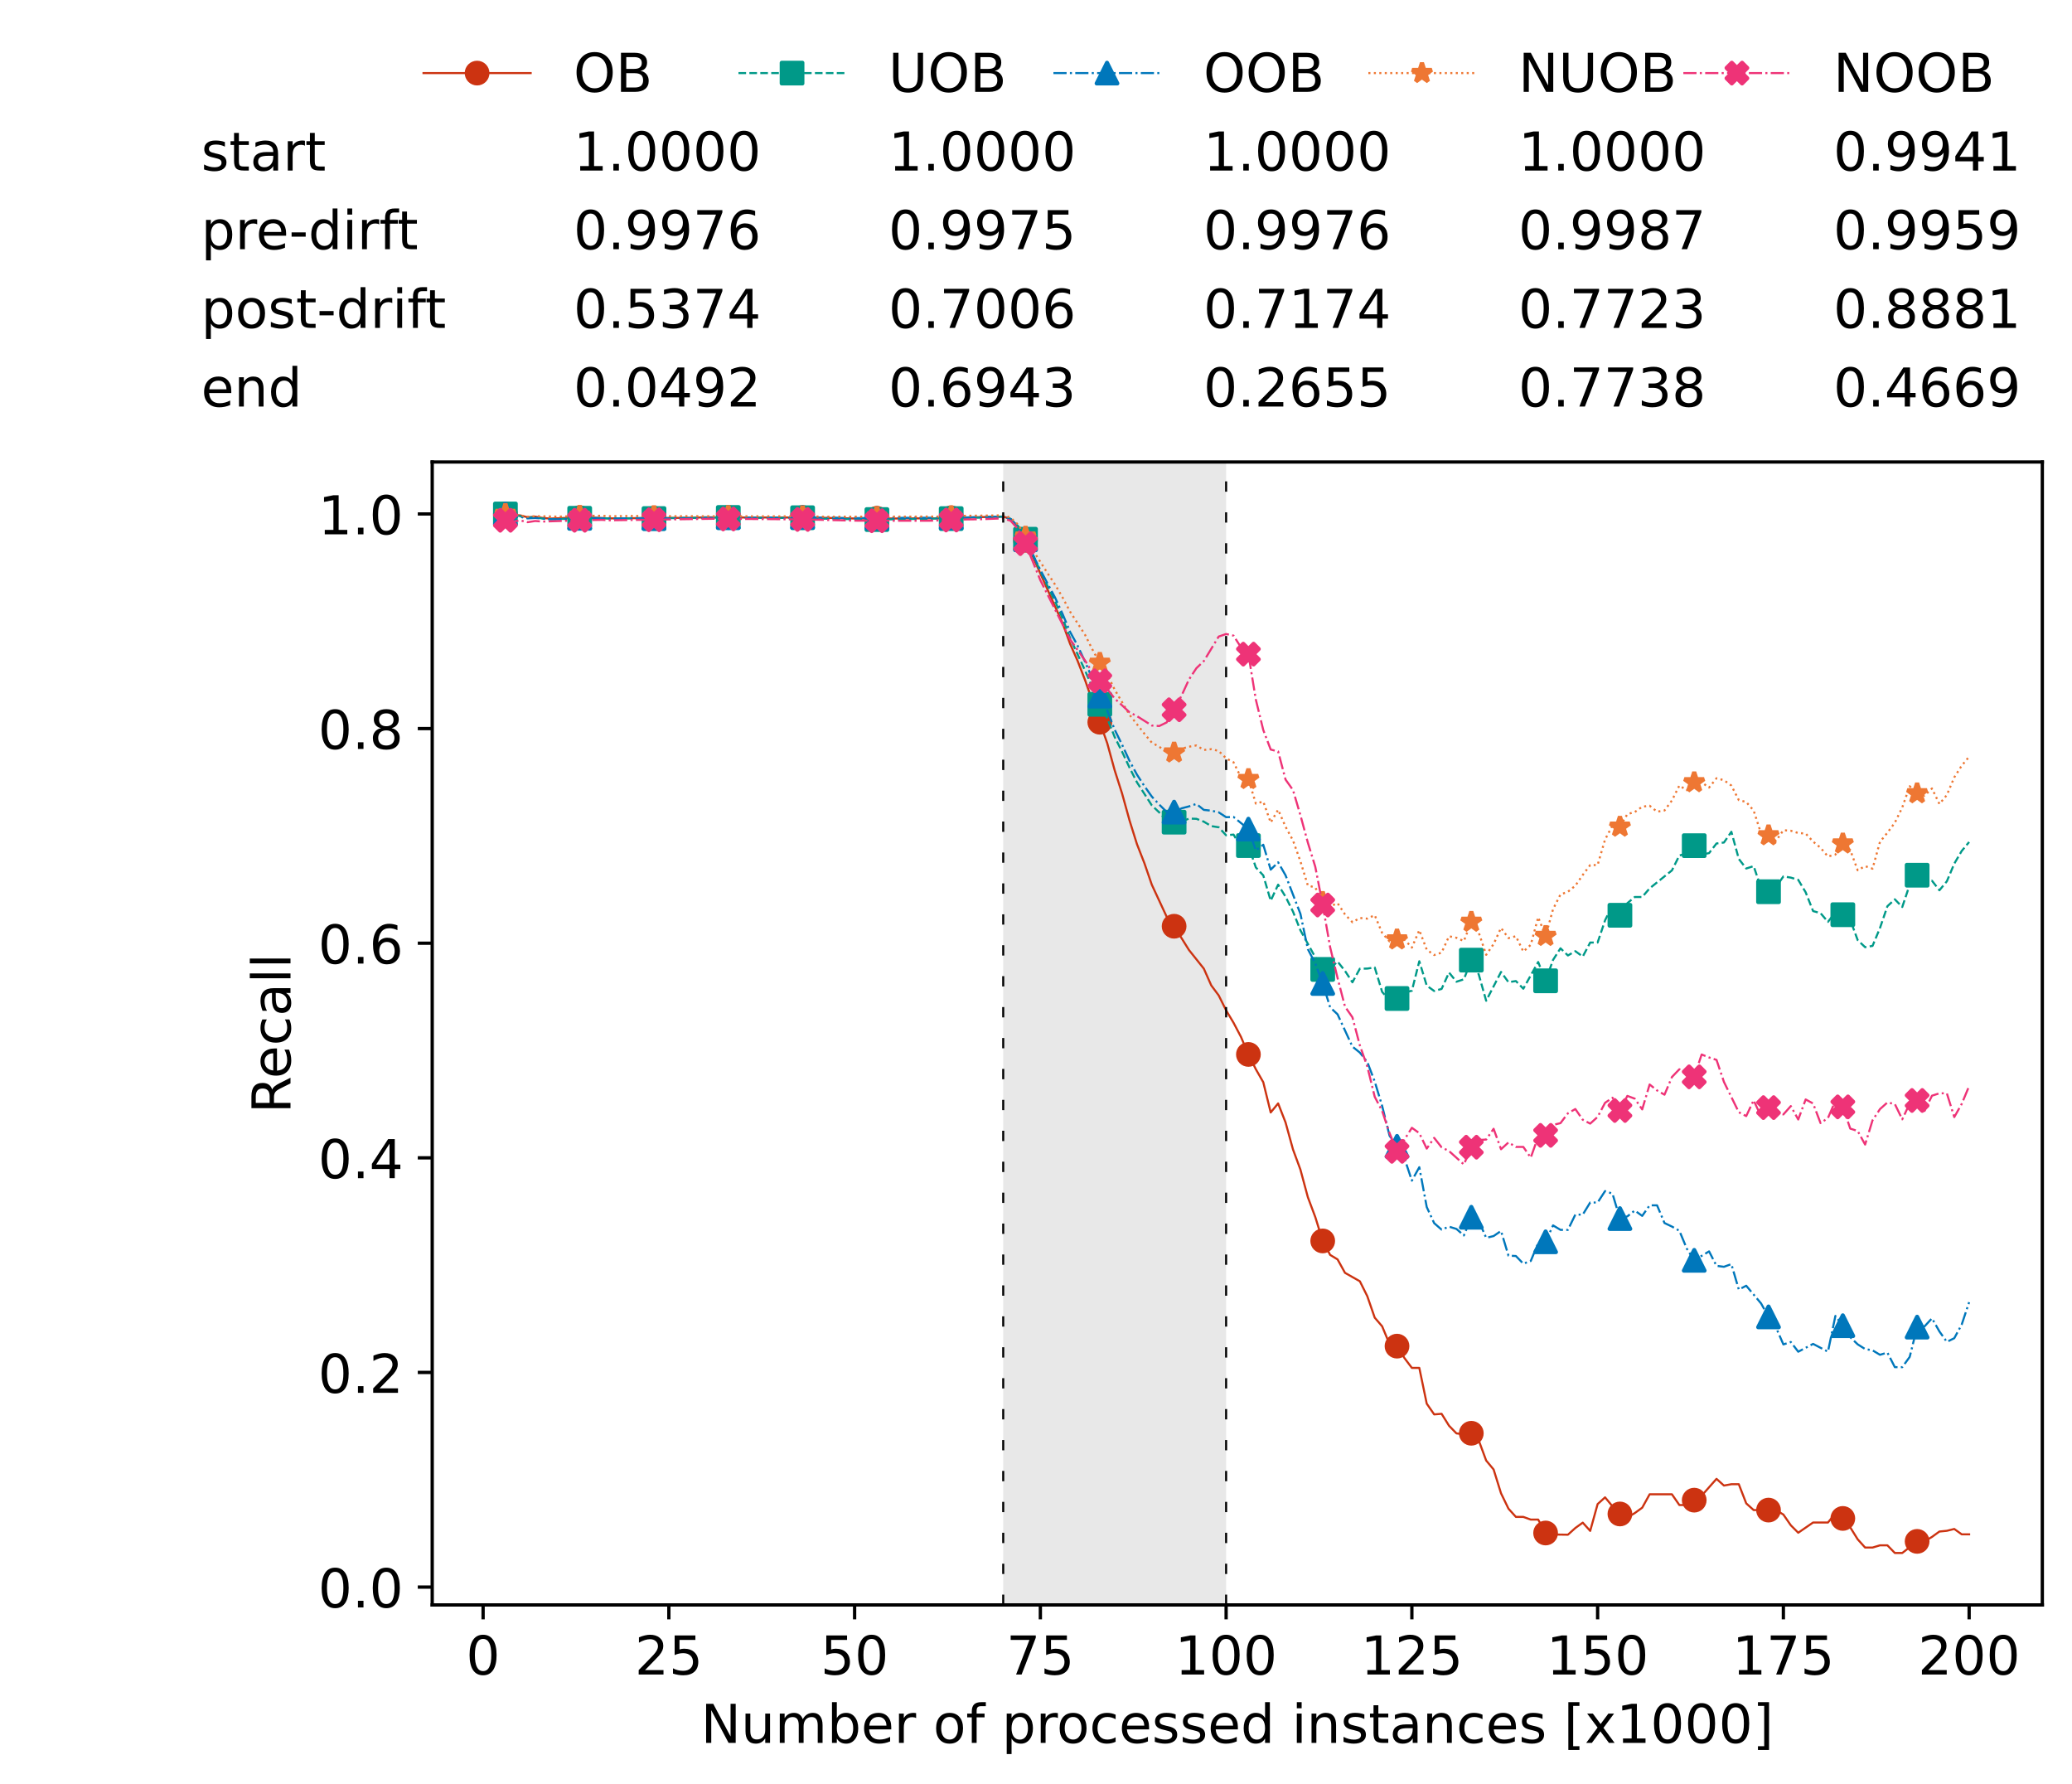 <?xml version="1.0" encoding="utf-8" standalone="no"?>
<!DOCTYPE svg PUBLIC "-//W3C//DTD SVG 1.1//EN"
  "http://www.w3.org/Graphics/SVG/1.1/DTD/svg11.dtd">
<!-- Created with matplotlib (https://matplotlib.org/) -->
<svg height="432.615pt" version="1.1" viewBox="0 0 502.65 432.615" width="502.65pt" xmlns="http://www.w3.org/2000/svg" xmlns:xlink="http://www.w3.org/1999/xlink">
 <defs>
  <style type="text/css">*{stroke-linecap:butt;stroke-linejoin:round;}</style>
 </defs>
 <g id="figure_1">
  <g id="patch_1">
   <path d="M 0 432.615 
L 502.65 432.615 
L 502.65 0 
L 0 0 
z
" style="fill:#ffffff;"/>
  </g>
  <g id="axes_1">
   <g id="patch_2">
    <path d="M 104.85 389.252 
L 495.45 389.252 
L 495.45 112.052 
L 104.85 112.052 
z
" style="fill:#ffffff;"/>
   </g>
   <g id="patch_3">
    <path clip-path="url(#pe0e2bec5da)" d="M 297.446 389.252 
L 297.446 112.052 
L 243.372 112.052 
L 243.372 389.252 
z
" style="fill:#d3d3d3;opacity:0.5;"/>
   </g>
   <g id="matplotlib.axis_1">
    <g id="xtick_1">
     <g id="line2d_1">
      <defs>
       <path d="M 0 0 
L 0 3.5 
" id="med5c5a9c07" style="stroke:#000000;stroke-width:0.8;"/>
      </defs>
      <g>
       <use style="stroke:#000000;stroke-width:0.8;" x="117.197" xlink:href="#med5c5a9c07" y="389.252"/>
      </g>
     </g>
     <g id="text_1">
      <!-- 0 -->
      <g transform="translate(113.061 406.13)scale(0.13 -0.13)">
       <defs>
        <path d="M 31.781 66.406 
Q 24.172 66.406 20.328 58.906 
Q 16.5 51.422 16.5 36.375 
Q 16.5 21.391 20.328 13.891 
Q 24.172 6.391 31.781 6.391 
Q 39.453 6.391 43.281 13.891 
Q 47.125 21.391 47.125 36.375 
Q 47.125 51.422 43.281 58.906 
Q 39.453 66.406 31.781 66.406 
z
M 31.781 74.219 
Q 44.047 74.219 50.516 64.516 
Q 56.984 54.828 56.984 36.375 
Q 56.984 17.969 50.516 8.266 
Q 44.047 -1.422 31.781 -1.422 
Q 19.531 -1.422 13.062 8.266 
Q 6.594 17.969 6.594 36.375 
Q 6.594 54.828 13.062 64.516 
Q 19.531 74.219 31.781 74.219 
z
" id="DejaVuSans-48"/>
       </defs>
       <use xlink:href="#DejaVuSans-48"/>
      </g>
     </g>
    </g>
    <g id="xtick_2">
     <g id="line2d_2">
      <g>
       <use style="stroke:#000000;stroke-width:0.8;" x="162.259" xlink:href="#med5c5a9c07" y="389.252"/>
      </g>
     </g>
     <g id="text_2">
      <!-- 25 -->
      <g transform="translate(153.988 406.13)scale(0.13 -0.13)">
       <defs>
        <path d="M 19.188 8.297 
L 53.609 8.297 
L 53.609 0 
L 7.328 0 
L 7.328 8.297 
Q 12.938 14.109 22.625 23.891 
Q 32.328 33.688 34.812 36.531 
Q 39.547 41.844 41.422 45.531 
Q 43.312 49.219 43.312 52.781 
Q 43.312 58.594 39.234 62.25 
Q 35.156 65.922 28.609 65.922 
Q 23.969 65.922 18.812 64.312 
Q 13.672 62.703 7.812 59.422 
L 7.812 69.391 
Q 13.766 71.781 18.938 73 
Q 24.125 74.219 28.422 74.219 
Q 39.75 74.219 46.484 68.547 
Q 53.219 62.891 53.219 53.422 
Q 53.219 48.922 51.531 44.891 
Q 49.859 40.875 45.406 35.406 
Q 44.188 33.984 37.641 27.219 
Q 31.109 20.453 19.188 8.297 
z
" id="DejaVuSans-50"/>
        <path d="M 10.797 72.906 
L 49.516 72.906 
L 49.516 64.594 
L 19.828 64.594 
L 19.828 46.734 
Q 21.969 47.469 24.109 47.828 
Q 26.266 48.188 28.422 48.188 
Q 40.625 48.188 47.75 41.5 
Q 54.891 34.812 54.891 23.391 
Q 54.891 11.625 47.562 5.094 
Q 40.234 -1.422 26.906 -1.422 
Q 22.312 -1.422 17.547 -0.641 
Q 12.797 0.141 7.719 1.703 
L 7.719 11.625 
Q 12.109 9.234 16.797 8.062 
Q 21.484 6.891 26.703 6.891 
Q 35.156 6.891 40.078 11.328 
Q 45.016 15.766 45.016 23.391 
Q 45.016 31 40.078 35.438 
Q 35.156 39.891 26.703 39.891 
Q 22.75 39.891 18.812 39.016 
Q 14.891 38.141 10.797 36.281 
z
" id="DejaVuSans-53"/>
       </defs>
       <use xlink:href="#DejaVuSans-50"/>
       <use x="63.623" xlink:href="#DejaVuSans-53"/>
      </g>
     </g>
    </g>
    <g id="xtick_3">
     <g id="line2d_3">
      <g>
       <use style="stroke:#000000;stroke-width:0.8;" x="207.322" xlink:href="#med5c5a9c07" y="389.252"/>
      </g>
     </g>
     <g id="text_3">
      <!-- 50 -->
      <g transform="translate(199.05 406.13)scale(0.13 -0.13)">
       <use xlink:href="#DejaVuSans-53"/>
       <use x="63.623" xlink:href="#DejaVuSans-48"/>
      </g>
     </g>
    </g>
    <g id="xtick_4">
     <g id="line2d_4">
      <g>
       <use style="stroke:#000000;stroke-width:0.8;" x="252.384" xlink:href="#med5c5a9c07" y="389.252"/>
      </g>
     </g>
     <g id="text_4">
      <!-- 75 -->
      <g transform="translate(244.113 406.13)scale(0.13 -0.13)">
       <defs>
        <path d="M 8.203 72.906 
L 55.078 72.906 
L 55.078 68.703 
L 28.609 0 
L 18.312 0 
L 43.219 64.594 
L 8.203 64.594 
z
" id="DejaVuSans-55"/>
       </defs>
       <use xlink:href="#DejaVuSans-55"/>
       <use x="63.623" xlink:href="#DejaVuSans-53"/>
      </g>
     </g>
    </g>
    <g id="xtick_5">
     <g id="line2d_5">
      <g>
       <use style="stroke:#000000;stroke-width:0.8;" x="297.446" xlink:href="#med5c5a9c07" y="389.252"/>
      </g>
     </g>
     <g id="text_5">
      <!-- 100 -->
      <g transform="translate(285.039 406.13)scale(0.13 -0.13)">
       <defs>
        <path d="M 12.406 8.297 
L 28.516 8.297 
L 28.516 63.922 
L 10.984 60.406 
L 10.984 69.391 
L 28.422 72.906 
L 38.281 72.906 
L 38.281 8.297 
L 54.391 8.297 
L 54.391 0 
L 12.406 0 
z
" id="DejaVuSans-49"/>
       </defs>
       <use xlink:href="#DejaVuSans-49"/>
       <use x="63.623" xlink:href="#DejaVuSans-48"/>
       <use x="127.246" xlink:href="#DejaVuSans-48"/>
      </g>
     </g>
    </g>
    <g id="xtick_6">
     <g id="line2d_6">
      <g>
       <use style="stroke:#000000;stroke-width:0.8;" x="342.509" xlink:href="#med5c5a9c07" y="389.252"/>
      </g>
     </g>
     <g id="text_6">
      <!-- 125 -->
      <g transform="translate(330.102 406.13)scale(0.13 -0.13)">
       <use xlink:href="#DejaVuSans-49"/>
       <use x="63.623" xlink:href="#DejaVuSans-50"/>
       <use x="127.246" xlink:href="#DejaVuSans-53"/>
      </g>
     </g>
    </g>
    <g id="xtick_7">
     <g id="line2d_7">
      <g>
       <use style="stroke:#000000;stroke-width:0.8;" x="387.571" xlink:href="#med5c5a9c07" y="389.252"/>
      </g>
     </g>
     <g id="text_7">
      <!-- 150 -->
      <g transform="translate(375.164 406.13)scale(0.13 -0.13)">
       <use xlink:href="#DejaVuSans-49"/>
       <use x="63.623" xlink:href="#DejaVuSans-53"/>
       <use x="127.246" xlink:href="#DejaVuSans-48"/>
      </g>
     </g>
    </g>
    <g id="xtick_8">
     <g id="line2d_8">
      <g>
       <use style="stroke:#000000;stroke-width:0.8;" x="432.633" xlink:href="#med5c5a9c07" y="389.252"/>
      </g>
     </g>
     <g id="text_8">
      <!-- 175 -->
      <g transform="translate(420.226 406.13)scale(0.13 -0.13)">
       <use xlink:href="#DejaVuSans-49"/>
       <use x="63.623" xlink:href="#DejaVuSans-55"/>
       <use x="127.246" xlink:href="#DejaVuSans-53"/>
      </g>
     </g>
    </g>
    <g id="xtick_9">
     <g id="line2d_9">
      <g>
       <use style="stroke:#000000;stroke-width:0.8;" x="477.695" xlink:href="#med5c5a9c07" y="389.252"/>
      </g>
     </g>
     <g id="text_9">
      <!-- 200 -->
      <g transform="translate(465.289 406.13)scale(0.13 -0.13)">
       <use xlink:href="#DejaVuSans-50"/>
       <use x="63.623" xlink:href="#DejaVuSans-48"/>
       <use x="127.246" xlink:href="#DejaVuSans-48"/>
      </g>
     </g>
    </g>
    <g id="text_10">
     <!-- Number of processed instances [x1000] -->
     <g transform="translate(170.025 422.711)scale(0.13 -0.13)">
      <defs>
       <path d="M 9.812 72.906 
L 23.094 72.906 
L 55.422 11.922 
L 55.422 72.906 
L 64.984 72.906 
L 64.984 0 
L 51.703 0 
L 19.391 60.984 
L 19.391 0 
L 9.812 0 
z
" id="DejaVuSans-78"/>
       <path d="M 8.5 21.578 
L 8.5 54.688 
L 17.484 54.688 
L 17.484 21.922 
Q 17.484 14.156 20.5 10.266 
Q 23.531 6.391 29.594 6.391 
Q 36.859 6.391 41.078 11.031 
Q 45.312 15.672 45.312 23.688 
L 45.312 54.688 
L 54.297 54.688 
L 54.297 0 
L 45.312 0 
L 45.312 8.406 
Q 42.047 3.422 37.719 1 
Q 33.406 -1.422 27.688 -1.422 
Q 18.266 -1.422 13.375 4.438 
Q 8.5 10.297 8.5 21.578 
z
M 31.109 56 
z
" id="DejaVuSans-117"/>
       <path d="M 52 44.188 
Q 55.375 50.25 60.062 53.125 
Q 64.75 56 71.094 56 
Q 79.641 56 84.281 50.016 
Q 88.922 44.047 88.922 33.016 
L 88.922 0 
L 79.891 0 
L 79.891 32.719 
Q 79.891 40.578 77.094 44.375 
Q 74.312 48.188 68.609 48.188 
Q 61.625 48.188 57.562 43.547 
Q 53.516 38.922 53.516 30.906 
L 53.516 0 
L 44.484 0 
L 44.484 32.719 
Q 44.484 40.625 41.703 44.406 
Q 38.922 48.188 33.109 48.188 
Q 26.219 48.188 22.156 43.531 
Q 18.109 38.875 18.109 30.906 
L 18.109 0 
L 9.078 0 
L 9.078 54.688 
L 18.109 54.688 
L 18.109 46.188 
Q 21.188 51.219 25.484 53.609 
Q 29.781 56 35.688 56 
Q 41.656 56 45.828 52.969 
Q 50 49.953 52 44.188 
z
" id="DejaVuSans-109"/>
       <path d="M 48.688 27.297 
Q 48.688 37.203 44.609 42.844 
Q 40.531 48.484 33.406 48.484 
Q 26.266 48.484 22.188 42.844 
Q 18.109 37.203 18.109 27.297 
Q 18.109 17.391 22.188 11.75 
Q 26.266 6.109 33.406 6.109 
Q 40.531 6.109 44.609 11.75 
Q 48.688 17.391 48.688 27.297 
z
M 18.109 46.391 
Q 20.953 51.266 25.266 53.625 
Q 29.594 56 35.594 56 
Q 45.562 56 51.781 48.094 
Q 58.016 40.188 58.016 27.297 
Q 58.016 14.406 51.781 6.484 
Q 45.562 -1.422 35.594 -1.422 
Q 29.594 -1.422 25.266 0.953 
Q 20.953 3.328 18.109 8.203 
L 18.109 0 
L 9.078 0 
L 9.078 75.984 
L 18.109 75.984 
z
" id="DejaVuSans-98"/>
       <path d="M 56.203 29.594 
L 56.203 25.203 
L 14.891 25.203 
Q 15.484 15.922 20.484 11.062 
Q 25.484 6.203 34.422 6.203 
Q 39.594 6.203 44.453 7.469 
Q 49.312 8.734 54.109 11.281 
L 54.109 2.781 
Q 49.266 0.734 44.188 -0.344 
Q 39.109 -1.422 33.891 -1.422 
Q 20.797 -1.422 13.156 6.188 
Q 5.516 13.812 5.516 26.812 
Q 5.516 40.234 12.766 48.109 
Q 20.016 56 32.328 56 
Q 43.359 56 49.781 48.891 
Q 56.203 41.797 56.203 29.594 
z
M 47.219 32.234 
Q 47.125 39.594 43.094 43.984 
Q 39.062 48.391 32.422 48.391 
Q 24.906 48.391 20.391 44.141 
Q 15.875 39.891 15.188 32.172 
z
" id="DejaVuSans-101"/>
       <path d="M 41.109 46.297 
Q 39.594 47.172 37.812 47.578 
Q 36.031 48 33.891 48 
Q 26.266 48 22.188 43.047 
Q 18.109 38.094 18.109 28.812 
L 18.109 0 
L 9.078 0 
L 9.078 54.688 
L 18.109 54.688 
L 18.109 46.188 
Q 20.953 51.172 25.484 53.578 
Q 30.031 56 36.531 56 
Q 37.453 56 38.578 55.875 
Q 39.703 55.766 41.062 55.516 
z
" id="DejaVuSans-114"/>
       <path id="DejaVuSans-32"/>
       <path d="M 30.609 48.391 
Q 23.391 48.391 19.188 42.75 
Q 14.984 37.109 14.984 27.297 
Q 14.984 17.484 19.156 11.844 
Q 23.344 6.203 30.609 6.203 
Q 37.797 6.203 41.984 11.859 
Q 46.188 17.531 46.188 27.297 
Q 46.188 37.016 41.984 42.703 
Q 37.797 48.391 30.609 48.391 
z
M 30.609 56 
Q 42.328 56 49.016 48.375 
Q 55.719 40.766 55.719 27.297 
Q 55.719 13.875 49.016 6.219 
Q 42.328 -1.422 30.609 -1.422 
Q 18.844 -1.422 12.172 6.219 
Q 5.516 13.875 5.516 27.297 
Q 5.516 40.766 12.172 48.375 
Q 18.844 56 30.609 56 
z
" id="DejaVuSans-111"/>
       <path d="M 37.109 75.984 
L 37.109 68.5 
L 28.516 68.5 
Q 23.688 68.5 21.797 66.547 
Q 19.922 64.594 19.922 59.516 
L 19.922 54.688 
L 34.719 54.688 
L 34.719 47.703 
L 19.922 47.703 
L 19.922 0 
L 10.891 0 
L 10.891 47.703 
L 2.297 47.703 
L 2.297 54.688 
L 10.891 54.688 
L 10.891 58.5 
Q 10.891 67.625 15.141 71.797 
Q 19.391 75.984 28.609 75.984 
z
" id="DejaVuSans-102"/>
       <path d="M 18.109 8.203 
L 18.109 -20.797 
L 9.078 -20.797 
L 9.078 54.688 
L 18.109 54.688 
L 18.109 46.391 
Q 20.953 51.266 25.266 53.625 
Q 29.594 56 35.594 56 
Q 45.562 56 51.781 48.094 
Q 58.016 40.188 58.016 27.297 
Q 58.016 14.406 51.781 6.484 
Q 45.562 -1.422 35.594 -1.422 
Q 29.594 -1.422 25.266 0.953 
Q 20.953 3.328 18.109 8.203 
z
M 48.688 27.297 
Q 48.688 37.203 44.609 42.844 
Q 40.531 48.484 33.406 48.484 
Q 26.266 48.484 22.188 42.844 
Q 18.109 37.203 18.109 27.297 
Q 18.109 17.391 22.188 11.75 
Q 26.266 6.109 33.406 6.109 
Q 40.531 6.109 44.609 11.75 
Q 48.688 17.391 48.688 27.297 
z
" id="DejaVuSans-112"/>
       <path d="M 48.781 52.594 
L 48.781 44.188 
Q 44.969 46.297 41.141 47.344 
Q 37.312 48.391 33.406 48.391 
Q 24.656 48.391 19.812 42.844 
Q 14.984 37.312 14.984 27.297 
Q 14.984 17.281 19.812 11.734 
Q 24.656 6.203 33.406 6.203 
Q 37.312 6.203 41.141 7.25 
Q 44.969 8.297 48.781 10.406 
L 48.781 2.094 
Q 45.016 0.344 40.984 -0.531 
Q 36.969 -1.422 32.422 -1.422 
Q 20.062 -1.422 12.781 6.344 
Q 5.516 14.109 5.516 27.297 
Q 5.516 40.672 12.859 48.328 
Q 20.219 56 33.016 56 
Q 37.156 56 41.109 55.141 
Q 45.062 54.297 48.781 52.594 
z
" id="DejaVuSans-99"/>
       <path d="M 44.281 53.078 
L 44.281 44.578 
Q 40.484 46.531 36.375 47.5 
Q 32.281 48.484 27.875 48.484 
Q 21.188 48.484 17.844 46.438 
Q 14.5 44.391 14.5 40.281 
Q 14.5 37.156 16.891 35.375 
Q 19.281 33.594 26.516 31.984 
L 29.594 31.297 
Q 39.156 29.25 43.188 25.516 
Q 47.219 21.781 47.219 15.094 
Q 47.219 7.469 41.188 3.016 
Q 35.156 -1.422 24.609 -1.422 
Q 20.219 -1.422 15.453 -0.562 
Q 10.688 0.297 5.422 2 
L 5.422 11.281 
Q 10.406 8.688 15.234 7.391 
Q 20.062 6.109 24.812 6.109 
Q 31.156 6.109 34.562 8.281 
Q 37.984 10.453 37.984 14.406 
Q 37.984 18.062 35.516 20.016 
Q 33.062 21.969 24.703 23.781 
L 21.578 24.516 
Q 13.234 26.266 9.516 29.906 
Q 5.812 33.547 5.812 39.891 
Q 5.812 47.609 11.281 51.797 
Q 16.75 56 26.812 56 
Q 31.781 56 36.172 55.266 
Q 40.578 54.547 44.281 53.078 
z
" id="DejaVuSans-115"/>
       <path d="M 45.406 46.391 
L 45.406 75.984 
L 54.391 75.984 
L 54.391 0 
L 45.406 0 
L 45.406 8.203 
Q 42.578 3.328 38.25 0.953 
Q 33.938 -1.422 27.875 -1.422 
Q 17.969 -1.422 11.734 6.484 
Q 5.516 14.406 5.516 27.297 
Q 5.516 40.188 11.734 48.094 
Q 17.969 56 27.875 56 
Q 33.938 56 38.25 53.625 
Q 42.578 51.266 45.406 46.391 
z
M 14.797 27.297 
Q 14.797 17.391 18.875 11.75 
Q 22.953 6.109 30.078 6.109 
Q 37.203 6.109 41.297 11.75 
Q 45.406 17.391 45.406 27.297 
Q 45.406 37.203 41.297 42.844 
Q 37.203 48.484 30.078 48.484 
Q 22.953 48.484 18.875 42.844 
Q 14.797 37.203 14.797 27.297 
z
" id="DejaVuSans-100"/>
       <path d="M 9.422 54.688 
L 18.406 54.688 
L 18.406 0 
L 9.422 0 
z
M 9.422 75.984 
L 18.406 75.984 
L 18.406 64.594 
L 9.422 64.594 
z
" id="DejaVuSans-105"/>
       <path d="M 54.891 33.016 
L 54.891 0 
L 45.906 0 
L 45.906 32.719 
Q 45.906 40.484 42.875 44.328 
Q 39.844 48.188 33.797 48.188 
Q 26.516 48.188 22.312 43.547 
Q 18.109 38.922 18.109 30.906 
L 18.109 0 
L 9.078 0 
L 9.078 54.688 
L 18.109 54.688 
L 18.109 46.188 
Q 21.344 51.125 25.703 53.562 
Q 30.078 56 35.797 56 
Q 45.219 56 50.047 50.172 
Q 54.891 44.344 54.891 33.016 
z
" id="DejaVuSans-110"/>
       <path d="M 18.312 70.219 
L 18.312 54.688 
L 36.812 54.688 
L 36.812 47.703 
L 18.312 47.703 
L 18.312 18.016 
Q 18.312 11.328 20.141 9.422 
Q 21.969 7.516 27.594 7.516 
L 36.812 7.516 
L 36.812 0 
L 27.594 0 
Q 17.188 0 13.234 3.875 
Q 9.281 7.766 9.281 18.016 
L 9.281 47.703 
L 2.688 47.703 
L 2.688 54.688 
L 9.281 54.688 
L 9.281 70.219 
z
" id="DejaVuSans-116"/>
       <path d="M 34.281 27.484 
Q 23.391 27.484 19.188 25 
Q 14.984 22.516 14.984 16.5 
Q 14.984 11.719 18.141 8.906 
Q 21.297 6.109 26.703 6.109 
Q 34.188 6.109 38.703 11.406 
Q 43.219 16.703 43.219 25.484 
L 43.219 27.484 
z
M 52.203 31.203 
L 52.203 0 
L 43.219 0 
L 43.219 8.297 
Q 40.141 3.328 35.547 0.953 
Q 30.953 -1.422 24.312 -1.422 
Q 15.922 -1.422 10.953 3.297 
Q 6 8.016 6 15.922 
Q 6 25.141 12.172 29.828 
Q 18.359 34.516 30.609 34.516 
L 43.219 34.516 
L 43.219 35.406 
Q 43.219 41.609 39.141 45 
Q 35.062 48.391 27.688 48.391 
Q 23 48.391 18.547 47.266 
Q 14.109 46.141 10.016 43.891 
L 10.016 52.203 
Q 14.938 54.109 19.578 55.047 
Q 24.219 56 28.609 56 
Q 40.484 56 46.344 49.844 
Q 52.203 43.703 52.203 31.203 
z
" id="DejaVuSans-97"/>
       <path d="M 8.594 75.984 
L 29.297 75.984 
L 29.297 69 
L 17.578 69 
L 17.578 -6.203 
L 29.297 -6.203 
L 29.297 -13.188 
L 8.594 -13.188 
z
" id="DejaVuSans-91"/>
       <path d="M 54.891 54.688 
L 35.109 28.078 
L 55.906 0 
L 45.312 0 
L 29.391 21.484 
L 13.484 0 
L 2.875 0 
L 24.125 28.609 
L 4.688 54.688 
L 15.281 54.688 
L 29.781 35.203 
L 44.281 54.688 
z
" id="DejaVuSans-120"/>
       <path d="M 30.422 75.984 
L 30.422 -13.188 
L 9.719 -13.188 
L 9.719 -6.203 
L 21.391 -6.203 
L 21.391 69 
L 9.719 69 
L 9.719 75.984 
z
" id="DejaVuSans-93"/>
      </defs>
      <use xlink:href="#DejaVuSans-78"/>
      <use x="74.805" xlink:href="#DejaVuSans-117"/>
      <use x="138.184" xlink:href="#DejaVuSans-109"/>
      <use x="235.596" xlink:href="#DejaVuSans-98"/>
      <use x="299.072" xlink:href="#DejaVuSans-101"/>
      <use x="360.596" xlink:href="#DejaVuSans-114"/>
      <use x="401.709" xlink:href="#DejaVuSans-32"/>
      <use x="433.496" xlink:href="#DejaVuSans-111"/>
      <use x="494.678" xlink:href="#DejaVuSans-102"/>
      <use x="529.883" xlink:href="#DejaVuSans-32"/>
      <use x="561.67" xlink:href="#DejaVuSans-112"/>
      <use x="625.146" xlink:href="#DejaVuSans-114"/>
      <use x="664.01" xlink:href="#DejaVuSans-111"/>
      <use x="725.191" xlink:href="#DejaVuSans-99"/>
      <use x="780.172" xlink:href="#DejaVuSans-101"/>
      <use x="841.695" xlink:href="#DejaVuSans-115"/>
      <use x="893.795" xlink:href="#DejaVuSans-115"/>
      <use x="945.895" xlink:href="#DejaVuSans-101"/>
      <use x="1007.418" xlink:href="#DejaVuSans-100"/>
      <use x="1070.895" xlink:href="#DejaVuSans-32"/>
      <use x="1102.682" xlink:href="#DejaVuSans-105"/>
      <use x="1130.465" xlink:href="#DejaVuSans-110"/>
      <use x="1193.844" xlink:href="#DejaVuSans-115"/>
      <use x="1245.943" xlink:href="#DejaVuSans-116"/>
      <use x="1285.152" xlink:href="#DejaVuSans-97"/>
      <use x="1346.432" xlink:href="#DejaVuSans-110"/>
      <use x="1409.811" xlink:href="#DejaVuSans-99"/>
      <use x="1464.791" xlink:href="#DejaVuSans-101"/>
      <use x="1526.314" xlink:href="#DejaVuSans-115"/>
      <use x="1578.414" xlink:href="#DejaVuSans-32"/>
      <use x="1610.201" xlink:href="#DejaVuSans-91"/>
      <use x="1649.215" xlink:href="#DejaVuSans-120"/>
      <use x="1708.395" xlink:href="#DejaVuSans-49"/>
      <use x="1772.018" xlink:href="#DejaVuSans-48"/>
      <use x="1835.641" xlink:href="#DejaVuSans-48"/>
      <use x="1899.264" xlink:href="#DejaVuSans-48"/>
      <use x="1962.887" xlink:href="#DejaVuSans-93"/>
     </g>
    </g>
   </g>
   <g id="matplotlib.axis_2">
    <g id="ytick_1">
     <g id="line2d_10">
      <defs>
       <path d="M 0 0 
L -3.5 0 
" id="mf1d9628831" style="stroke:#000000;stroke-width:0.8;"/>
      </defs>
      <g>
       <use style="stroke:#000000;stroke-width:0.8;" x="104.85" xlink:href="#mf1d9628831" y="384.92"/>
      </g>
     </g>
     <g id="text_11">
      <!-- 0.0 -->
      <g transform="translate(77.176 389.859)scale(0.13 -0.13)">
       <defs>
        <path d="M 10.688 12.406 
L 21 12.406 
L 21 0 
L 10.688 0 
z
" id="DejaVuSans-46"/>
       </defs>
       <use xlink:href="#DejaVuSans-48"/>
       <use x="63.623" xlink:href="#DejaVuSans-46"/>
       <use x="95.41" xlink:href="#DejaVuSans-48"/>
      </g>
     </g>
    </g>
    <g id="ytick_2">
     <g id="line2d_11">
      <g>
       <use style="stroke:#000000;stroke-width:0.8;" x="104.85" xlink:href="#mf1d9628831" y="332.866"/>
      </g>
     </g>
     <g id="text_12">
      <!-- 0.2 -->
      <g transform="translate(77.176 337.805)scale(0.13 -0.13)">
       <use xlink:href="#DejaVuSans-48"/>
       <use x="63.623" xlink:href="#DejaVuSans-46"/>
       <use x="95.41" xlink:href="#DejaVuSans-50"/>
      </g>
     </g>
    </g>
    <g id="ytick_3">
     <g id="line2d_12">
      <g>
       <use style="stroke:#000000;stroke-width:0.8;" x="104.85" xlink:href="#mf1d9628831" y="280.813"/>
      </g>
     </g>
     <g id="text_13">
      <!-- 0.4 -->
      <g transform="translate(77.176 285.752)scale(0.13 -0.13)">
       <defs>
        <path d="M 37.797 64.312 
L 12.891 25.391 
L 37.797 25.391 
z
M 35.203 72.906 
L 47.609 72.906 
L 47.609 25.391 
L 58.016 25.391 
L 58.016 17.188 
L 47.609 17.188 
L 47.609 0 
L 37.797 0 
L 37.797 17.188 
L 4.891 17.188 
L 4.891 26.703 
z
" id="DejaVuSans-52"/>
       </defs>
       <use xlink:href="#DejaVuSans-48"/>
       <use x="63.623" xlink:href="#DejaVuSans-46"/>
       <use x="95.41" xlink:href="#DejaVuSans-52"/>
      </g>
     </g>
    </g>
    <g id="ytick_4">
     <g id="line2d_13">
      <g>
       <use style="stroke:#000000;stroke-width:0.8;" x="104.85" xlink:href="#mf1d9628831" y="228.759"/>
      </g>
     </g>
     <g id="text_14">
      <!-- 0.6 -->
      <g transform="translate(77.176 233.698)scale(0.13 -0.13)">
       <defs>
        <path d="M 33.016 40.375 
Q 26.375 40.375 22.484 35.828 
Q 18.609 31.297 18.609 23.391 
Q 18.609 15.531 22.484 10.953 
Q 26.375 6.391 33.016 6.391 
Q 39.656 6.391 43.531 10.953 
Q 47.406 15.531 47.406 23.391 
Q 47.406 31.297 43.531 35.828 
Q 39.656 40.375 33.016 40.375 
z
M 52.594 71.297 
L 52.594 62.312 
Q 48.875 64.062 45.094 64.984 
Q 41.312 65.922 37.594 65.922 
Q 27.828 65.922 22.672 59.328 
Q 17.531 52.734 16.797 39.406 
Q 19.672 43.656 24.016 45.922 
Q 28.375 48.188 33.594 48.188 
Q 44.578 48.188 50.953 41.516 
Q 57.328 34.859 57.328 23.391 
Q 57.328 12.156 50.688 5.359 
Q 44.047 -1.422 33.016 -1.422 
Q 20.359 -1.422 13.672 8.266 
Q 6.984 17.969 6.984 36.375 
Q 6.984 53.656 15.188 63.938 
Q 23.391 74.219 37.203 74.219 
Q 40.922 74.219 44.703 73.484 
Q 48.484 72.75 52.594 71.297 
z
" id="DejaVuSans-54"/>
       </defs>
       <use xlink:href="#DejaVuSans-48"/>
       <use x="63.623" xlink:href="#DejaVuSans-46"/>
       <use x="95.41" xlink:href="#DejaVuSans-54"/>
      </g>
     </g>
    </g>
    <g id="ytick_5">
     <g id="line2d_14">
      <g>
       <use style="stroke:#000000;stroke-width:0.8;" x="104.85" xlink:href="#mf1d9628831" y="176.705"/>
      </g>
     </g>
     <g id="text_15">
      <!-- 0.8 -->
      <g transform="translate(77.176 181.644)scale(0.13 -0.13)">
       <defs>
        <path d="M 31.781 34.625 
Q 24.75 34.625 20.719 30.859 
Q 16.703 27.094 16.703 20.516 
Q 16.703 13.922 20.719 10.156 
Q 24.75 6.391 31.781 6.391 
Q 38.812 6.391 42.859 10.172 
Q 46.922 13.969 46.922 20.516 
Q 46.922 27.094 42.891 30.859 
Q 38.875 34.625 31.781 34.625 
z
M 21.922 38.812 
Q 15.578 40.375 12.031 44.719 
Q 8.5 49.078 8.5 55.328 
Q 8.5 64.062 14.719 69.141 
Q 20.953 74.219 31.781 74.219 
Q 42.672 74.219 48.875 69.141 
Q 55.078 64.062 55.078 55.328 
Q 55.078 49.078 51.531 44.719 
Q 48 40.375 41.703 38.812 
Q 48.828 37.156 52.797 32.312 
Q 56.781 27.484 56.781 20.516 
Q 56.781 9.906 50.312 4.234 
Q 43.844 -1.422 31.781 -1.422 
Q 19.734 -1.422 13.25 4.234 
Q 6.781 9.906 6.781 20.516 
Q 6.781 27.484 10.781 32.312 
Q 14.797 37.156 21.922 38.812 
z
M 18.312 54.391 
Q 18.312 48.734 21.844 45.562 
Q 25.391 42.391 31.781 42.391 
Q 38.141 42.391 41.719 45.562 
Q 45.312 48.734 45.312 54.391 
Q 45.312 60.062 41.719 63.234 
Q 38.141 66.406 31.781 66.406 
Q 25.391 66.406 21.844 63.234 
Q 18.312 60.062 18.312 54.391 
z
" id="DejaVuSans-56"/>
       </defs>
       <use xlink:href="#DejaVuSans-48"/>
       <use x="63.623" xlink:href="#DejaVuSans-46"/>
       <use x="95.41" xlink:href="#DejaVuSans-56"/>
      </g>
     </g>
    </g>
    <g id="ytick_6">
     <g id="line2d_15">
      <g>
       <use style="stroke:#000000;stroke-width:0.8;" x="104.85" xlink:href="#mf1d9628831" y="124.652"/>
      </g>
     </g>
     <g id="text_16">
      <!-- 1.0 -->
      <g transform="translate(77.176 129.591)scale(0.13 -0.13)">
       <use xlink:href="#DejaVuSans-49"/>
       <use x="63.623" xlink:href="#DejaVuSans-46"/>
       <use x="95.41" xlink:href="#DejaVuSans-48"/>
      </g>
     </g>
    </g>
    <g id="text_17">
     <!-- Recall -->
     <g transform="translate(70.472 270.044)rotate(-90)scale(0.13 -0.13)">
      <defs>
       <path d="M 44.391 34.188 
Q 47.562 33.109 50.562 29.594 
Q 53.562 26.078 56.594 19.922 
L 66.609 0 
L 56 0 
L 46.688 18.703 
Q 43.062 26.031 39.672 28.422 
Q 36.281 30.812 30.422 30.812 
L 19.672 30.812 
L 19.672 0 
L 9.812 0 
L 9.812 72.906 
L 32.078 72.906 
Q 44.578 72.906 50.734 67.672 
Q 56.891 62.453 56.891 51.906 
Q 56.891 45.016 53.688 40.469 
Q 50.484 35.938 44.391 34.188 
z
M 19.672 64.797 
L 19.672 38.922 
L 32.078 38.922 
Q 39.203 38.922 42.844 42.219 
Q 46.484 45.516 46.484 51.906 
Q 46.484 58.297 42.844 61.547 
Q 39.203 64.797 32.078 64.797 
z
" id="DejaVuSans-82"/>
       <path d="M 9.422 75.984 
L 18.406 75.984 
L 18.406 0 
L 9.422 0 
z
" id="DejaVuSans-108"/>
      </defs>
      <use xlink:href="#DejaVuSans-82"/>
      <use x="64.982" xlink:href="#DejaVuSans-101"/>
      <use x="126.506" xlink:href="#DejaVuSans-99"/>
      <use x="181.486" xlink:href="#DejaVuSans-97"/>
      <use x="242.766" xlink:href="#DejaVuSans-108"/>
      <use x="270.549" xlink:href="#DejaVuSans-108"/>
     </g>
    </g>
   </g>
   <g id="line2d_16"/>
   <g id="line2d_17"/>
   <g id="line2d_18"/>
   <g id="line2d_19"/>
   <g id="line2d_20"/>
   <g id="line2d_21">
    <path clip-path="url(#pe0e2bec5da)" d="M 122.605 124.652 
L 124.407 124.92 
L 126.21 125.002 
L 128.012 125.462 
L 129.815 125.3 
L 131.617 125.614 
L 133.419 125.772 
L 137.024 125.633 
L 144.234 125.542 
L 147.839 125.734 
L 155.049 125.666 
L 167.667 125.584 
L 171.272 125.458 
L 176.679 125.507 
L 196.507 125.517 
L 207.322 125.754 
L 214.532 125.757 
L 228.952 125.703 
L 232.557 125.548 
L 243.372 125.283 
L 245.174 125.9 
L 246.976 127.739 
L 248.779 131.029 
L 257.791 151.214 
L 259.594 156.157 
L 261.396 160.231 
L 263.199 164.874 
L 266.804 175.165 
L 268.606 180.253 
L 270.409 186.816 
L 272.211 192.466 
L 274.014 198.976 
L 275.816 204.733 
L 277.619 209.347 
L 279.421 214.582 
L 283.026 222.344 
L 284.829 224.645 
L 288.434 230.409 
L 292.039 234.929 
L 293.841 238.996 
L 295.644 241.42 
L 297.446 245.044 
L 299.249 248.057 
L 301.051 251.484 
L 302.854 255.736 
L 304.656 259.324 
L 306.459 262.473 
L 308.261 269.811 
L 310.064 267.613 
L 311.866 272.24 
L 313.669 278.78 
L 315.471 283.667 
L 317.274 290.363 
L 319.076 295.174 
L 320.879 300.97 
L 322.681 304.355 
L 324.484 305.451 
L 326.286 308.707 
L 329.891 310.754 
L 331.694 314.371 
L 333.496 319.577 
L 335.299 321.682 
L 337.101 326.019 
L 338.904 326.484 
L 340.706 329.376 
L 342.509 331.762 
L 344.311 331.762 
L 346.114 340.437 
L 347.916 343.04 
L 349.719 342.897 
L 351.521 345.789 
L 353.324 347.648 
L 355.126 347.845 
L 356.928 347.613 
L 358.731 349.348 
L 360.533 354.228 
L 362.336 356.397 
L 364.138 362.181 
L 365.941 365.899 
L 367.743 367.901 
L 369.546 367.901 
L 371.348 368.551 
L 373.151 368.551 
L 374.953 371.805 
L 376.756 372.166 
L 380.361 372.221 
L 382.163 370.594 
L 383.966 369.293 
L 385.768 371.295 
L 387.571 364.788 
L 389.373 363.161 
L 391.176 365.33 
L 392.978 367.189 
L 394.781 368.057 
L 396.583 366.972 
L 398.386 365.671 
L 400.188 362.418 
L 405.596 362.418 
L 407.398 365.02 
L 409.201 365.02 
L 412.806 362.753 
L 416.411 358.672 
L 418.213 360.299 
L 420.016 359.974 
L 421.818 359.974 
L 423.621 364.621 
L 425.423 366.248 
L 430.831 366.248 
L 432.633 367.332 
L 434.436 369.935 
L 436.238 371.742 
L 439.843 369.258 
L 443.448 369.258 
L 445.251 367.089 
L 447.053 368.272 
L 448.856 370.441 
L 450.658 373.333 
L 452.461 375.335 
L 454.263 375.335 
L 456.066 374.793 
L 457.868 374.793 
L 459.671 376.652 
L 461.473 376.652 
L 465.078 373.836 
L 466.881 373.836 
L 468.683 372.752 
L 470.485 371.45 
L 472.288 371.27 
L 474.09 370.826 
L 475.893 372.127 
L 477.695 372.127 
L 477.695 372.127 
" style="fill:none;stroke:#cc3311;stroke-linecap:square;stroke-width:0.5;"/>
    <defs>
     <path d="M 0 2.5 
C 0.663 2.5 1.299 2.237 1.768 1.768 
C 2.237 1.299 2.5 0.663 2.5 0 
C 2.5 -0.663 2.237 -1.299 1.768 -1.768 
C 1.299 -2.237 0.663 -2.5 0 -2.5 
C -0.663 -2.5 -1.299 -2.237 -1.768 -1.768 
C -2.237 -1.299 -2.5 -0.663 -2.5 0 
C -2.5 0.663 -2.237 1.299 -1.768 1.768 
C -1.299 2.237 -0.663 2.5 0 2.5 
z
" id="m5550dc011d" style="stroke:#cc3311;"/>
    </defs>
    <g clip-path="url(#pe0e2bec5da)">
     <use style="fill:#cc3311;stroke:#cc3311;" x="122.605" xlink:href="#m5550dc011d" y="124.652"/>
     <use style="fill:#cc3311;stroke:#cc3311;" x="140.629" xlink:href="#m5550dc011d" y="125.554"/>
     <use style="fill:#cc3311;stroke:#cc3311;" x="158.654" xlink:href="#m5550dc011d" y="125.693"/>
     <use style="fill:#cc3311;stroke:#cc3311;" x="176.679" xlink:href="#m5550dc011d" y="125.507"/>
     <use style="fill:#cc3311;stroke:#cc3311;" x="194.704" xlink:href="#m5550dc011d" y="125.516"/>
     <use style="fill:#cc3311;stroke:#cc3311;" x="212.729" xlink:href="#m5550dc011d" y="125.727"/>
     <use style="fill:#cc3311;stroke:#cc3311;" x="230.754" xlink:href="#m5550dc011d" y="125.6"/>
     <use style="fill:#cc3311;stroke:#cc3311;" x="248.779" xlink:href="#m5550dc011d" y="131.029"/>
     <use style="fill:#cc3311;stroke:#cc3311;" x="266.804" xlink:href="#m5550dc011d" y="175.165"/>
     <use style="fill:#cc3311;stroke:#cc3311;" x="284.829" xlink:href="#m5550dc011d" y="224.645"/>
     <use style="fill:#cc3311;stroke:#cc3311;" x="302.854" xlink:href="#m5550dc011d" y="255.736"/>
     <use style="fill:#cc3311;stroke:#cc3311;" x="320.879" xlink:href="#m5550dc011d" y="300.97"/>
     <use style="fill:#cc3311;stroke:#cc3311;" x="338.904" xlink:href="#m5550dc011d" y="326.484"/>
     <use style="fill:#cc3311;stroke:#cc3311;" x="356.928" xlink:href="#m5550dc011d" y="347.613"/>
     <use style="fill:#cc3311;stroke:#cc3311;" x="374.953" xlink:href="#m5550dc011d" y="371.805"/>
     <use style="fill:#cc3311;stroke:#cc3311;" x="392.978" xlink:href="#m5550dc011d" y="367.189"/>
     <use style="fill:#cc3311;stroke:#cc3311;" x="411.003" xlink:href="#m5550dc011d" y="363.837"/>
     <use style="fill:#cc3311;stroke:#cc3311;" x="429.028" xlink:href="#m5550dc011d" y="366.248"/>
     <use style="fill:#cc3311;stroke:#cc3311;" x="447.053" xlink:href="#m5550dc011d" y="368.272"/>
     <use style="fill:#cc3311;stroke:#cc3311;" x="465.078" xlink:href="#m5550dc011d" y="373.836"/>
    </g>
   </g>
   <g id="line2d_22"/>
   <g id="line2d_23"/>
   <g id="line2d_24"/>
   <g id="line2d_25"/>
   <g id="line2d_26">
    <path clip-path="url(#pe0e2bec5da)" d="M 122.605 124.652 
L 126.21 125.174 
L 128.012 125.591 
L 129.815 125.403 
L 131.617 125.784 
L 133.419 125.918 
L 146.037 125.664 
L 147.839 125.766 
L 155.049 125.691 
L 167.667 125.636 
L 171.272 125.509 
L 183.889 125.592 
L 196.507 125.644 
L 198.309 125.778 
L 203.717 125.854 
L 212.729 126.013 
L 218.137 125.925 
L 232.557 125.677 
L 234.359 125.542 
L 237.964 125.541 
L 241.569 125.361 
L 243.372 125.308 
L 245.174 125.849 
L 246.976 127.576 
L 248.779 130.781 
L 250.581 134.522 
L 252.384 138.545 
L 255.989 145.934 
L 257.791 150.023 
L 259.594 154.739 
L 263.199 162.567 
L 266.804 170.82 
L 268.606 174.198 
L 270.409 178.754 
L 272.211 182.324 
L 274.014 186.184 
L 275.816 189.743 
L 279.421 195.334 
L 281.224 197.04 
L 283.026 199.066 
L 284.829 199.401 
L 286.631 199.266 
L 288.434 198.535 
L 290.236 198.591 
L 292.039 199.283 
L 293.841 200.358 
L 295.644 200.644 
L 297.446 202.584 
L 299.249 202.416 
L 301.051 205.465 
L 302.854 205.085 
L 304.656 210.384 
L 306.459 212.31 
L 308.261 218.449 
L 310.064 214.563 
L 311.866 217.484 
L 313.669 221.092 
L 315.471 225.629 
L 319.076 232.176 
L 320.879 235.117 
L 322.681 234.902 
L 324.484 233.208 
L 326.286 235.48 
L 328.089 238.242 
L 329.891 234.937 
L 331.694 234.914 
L 333.496 234.636 
L 335.299 240.568 
L 337.101 242.634 
L 338.904 242.169 
L 340.706 240.723 
L 342.509 240.289 
L 344.311 233.132 
L 346.114 239.047 
L 347.916 240.348 
L 349.719 239.848 
L 351.521 235.872 
L 353.324 238.102 
L 355.126 237.511 
L 356.928 232.863 
L 358.731 236.333 
L 360.533 242.715 
L 364.138 235.733 
L 365.941 238.212 
L 367.743 237.939 
L 369.546 239.798 
L 373.151 233.322 
L 374.953 237.877 
L 376.756 232.816 
L 378.558 229.997 
L 380.361 231.732 
L 382.163 230.697 
L 383.966 231.998 
L 385.768 228.594 
L 387.571 228.594 
L 389.373 223.226 
L 391.176 219.508 
L 392.978 221.987 
L 394.781 219.051 
L 396.583 217.549 
L 398.386 217.549 
L 400.188 215.458 
L 405.596 211.103 
L 407.398 207.488 
L 409.201 206.992 
L 411.003 205.1 
L 412.806 207.268 
L 414.608 206.907 
L 416.411 204.571 
L 418.213 204.339 
L 420.016 201.736 
L 421.818 208.319 
L 423.621 210.643 
L 425.423 210.062 
L 427.226 215.407 
L 429.028 216.275 
L 430.831 215.162 
L 432.633 212.56 
L 434.436 212.849 
L 436.238 213.391 
L 438.041 216.414 
L 439.843 220.969 
L 441.646 221.47 
L 443.448 223.583 
L 445.251 221.259 
L 447.053 221.851 
L 448.856 223.09 
L 450.658 228.006 
L 452.461 229.722 
L 454.263 229.412 
L 456.066 225.075 
L 457.868 219.793 
L 459.671 218.119 
L 461.473 219.979 
L 463.276 214.585 
L 465.078 212.271 
L 466.881 214.259 
L 468.683 213.609 
L 470.485 215.922 
L 472.288 213.753 
L 474.09 209.465 
L 475.893 206.389 
L 477.695 204.22 
L 477.695 204.22 
" style="fill:none;stroke:#009988;stroke-dasharray:1.85,0.8;stroke-dashoffset:0;stroke-width:0.5;"/>
    <defs>
     <path d="M -2.5 2.5 
L 2.5 2.5 
L 2.5 -2.5 
L -2.5 -2.5 
z
" id="mda242226e5" style="stroke:#009988;stroke-linejoin:miter;"/>
    </defs>
    <g clip-path="url(#pe0e2bec5da)">
     <use style="fill:#009988;stroke:#009988;stroke-linejoin:miter;" x="122.605" xlink:href="#mda242226e5" y="124.652"/>
     <use style="fill:#009988;stroke:#009988;stroke-linejoin:miter;" x="140.629" xlink:href="#mda242226e5" y="125.695"/>
     <use style="fill:#009988;stroke:#009988;stroke-linejoin:miter;" x="158.654" xlink:href="#mda242226e5" y="125.77"/>
     <use style="fill:#009988;stroke:#009988;stroke-linejoin:miter;" x="176.679" xlink:href="#mda242226e5" y="125.505"/>
     <use style="fill:#009988;stroke:#009988;stroke-linejoin:miter;" x="194.704" xlink:href="#mda242226e5" y="125.566"/>
     <use style="fill:#009988;stroke:#009988;stroke-linejoin:miter;" x="212.729" xlink:href="#mda242226e5" y="126.013"/>
     <use style="fill:#009988;stroke:#009988;stroke-linejoin:miter;" x="230.754" xlink:href="#mda242226e5" y="125.781"/>
     <use style="fill:#009988;stroke:#009988;stroke-linejoin:miter;" x="248.779" xlink:href="#mda242226e5" y="130.781"/>
     <use style="fill:#009988;stroke:#009988;stroke-linejoin:miter;" x="266.804" xlink:href="#mda242226e5" y="170.82"/>
     <use style="fill:#009988;stroke:#009988;stroke-linejoin:miter;" x="284.829" xlink:href="#mda242226e5" y="199.401"/>
     <use style="fill:#009988;stroke:#009988;stroke-linejoin:miter;" x="302.854" xlink:href="#mda242226e5" y="205.085"/>
     <use style="fill:#009988;stroke:#009988;stroke-linejoin:miter;" x="320.879" xlink:href="#mda242226e5" y="235.117"/>
     <use style="fill:#009988;stroke:#009988;stroke-linejoin:miter;" x="338.904" xlink:href="#mda242226e5" y="242.169"/>
     <use style="fill:#009988;stroke:#009988;stroke-linejoin:miter;" x="356.928" xlink:href="#mda242226e5" y="232.863"/>
     <use style="fill:#009988;stroke:#009988;stroke-linejoin:miter;" x="374.953" xlink:href="#mda242226e5" y="237.877"/>
     <use style="fill:#009988;stroke:#009988;stroke-linejoin:miter;" x="392.978" xlink:href="#mda242226e5" y="221.987"/>
     <use style="fill:#009988;stroke:#009988;stroke-linejoin:miter;" x="411.003" xlink:href="#mda242226e5" y="205.1"/>
     <use style="fill:#009988;stroke:#009988;stroke-linejoin:miter;" x="429.028" xlink:href="#mda242226e5" y="216.275"/>
     <use style="fill:#009988;stroke:#009988;stroke-linejoin:miter;" x="447.053" xlink:href="#mda242226e5" y="221.851"/>
     <use style="fill:#009988;stroke:#009988;stroke-linejoin:miter;" x="465.078" xlink:href="#mda242226e5" y="212.271"/>
    </g>
   </g>
   <g id="line2d_27"/>
   <g id="line2d_28"/>
   <g id="line2d_29"/>
   <g id="line2d_30"/>
   <g id="line2d_31">
    <path clip-path="url(#pe0e2bec5da)" d="M 122.605 124.652 
L 124.407 125.457 
L 126.21 125.36 
L 128.012 125.731 
L 129.815 125.623 
L 133.419 125.931 
L 135.222 125.955 
L 138.827 125.749 
L 144.234 125.665 
L 149.642 125.764 
L 153.247 125.669 
L 158.654 125.747 
L 176.679 125.557 
L 201.914 125.55 
L 205.519 125.679 
L 210.927 125.626 
L 232.557 125.546 
L 236.162 125.462 
L 239.767 125.361 
L 243.372 125.281 
L 245.174 125.899 
L 246.976 127.684 
L 248.779 130.916 
L 252.384 138.238 
L 255.989 145.007 
L 257.791 148.954 
L 259.594 153.252 
L 261.396 156.548 
L 263.199 160.429 
L 266.804 168.838 
L 268.606 172.35 
L 270.409 176.959 
L 272.211 180.626 
L 274.014 184.546 
L 275.816 187.873 
L 277.619 190.654 
L 279.421 193.196 
L 281.224 195.14 
L 283.026 196.917 
L 284.829 196.963 
L 286.631 196.049 
L 288.434 195.573 
L 290.236 194.981 
L 292.039 196.426 
L 293.841 196.611 
L 295.644 197.018 
L 297.446 198.194 
L 299.249 198.141 
L 302.854 201.092 
L 304.656 206.256 
L 306.459 204.876 
L 308.261 210.918 
L 310.064 209.142 
L 311.866 212.294 
L 315.471 221.637 
L 317.274 230.203 
L 319.076 233.665 
L 320.879 238.521 
L 322.681 244.317 
L 324.484 246.01 
L 328.089 253.846 
L 329.891 255.292 
L 331.694 257.567 
L 333.496 262.308 
L 335.299 268.241 
L 337.101 275.47 
L 338.904 278.027 
L 340.706 280.918 
L 342.509 286.341 
L 344.311 283.087 
L 346.114 292.749 
L 347.916 296.653 
L 349.719 298.226 
L 351.521 297.503 
L 353.324 298.061 
L 355.126 299.638 
L 356.928 295.223 
L 358.731 296.09 
L 360.533 300.22 
L 362.336 299.786 
L 364.138 298.546 
L 365.941 304.537 
L 367.743 304.628 
L 369.546 306.487 
L 371.348 305.836 
L 373.151 301.498 
L 374.953 301.173 
L 376.756 297.197 
L 378.558 298.281 
L 380.361 298.281 
L 382.163 294.584 
L 383.966 294.584 
L 385.768 291.648 
L 387.571 291.648 
L 389.373 288.882 
L 391.176 289.502 
L 392.978 295.544 
L 394.781 295.01 
L 396.583 293.592 
L 398.386 294.893 
L 400.188 292.337 
L 401.991 292.337 
L 403.793 296.626 
L 405.596 297.484 
L 407.398 298.496 
L 409.201 302.834 
L 411.003 305.673 
L 414.608 303.504 
L 416.411 307.008 
L 418.213 307.24 
L 420.016 306.589 
L 421.818 312.764 
L 423.621 311.835 
L 427.226 316.134 
L 429.028 319.387 
L 430.831 321.945 
L 432.633 326.066 
L 434.436 325.488 
L 436.238 327.838 
L 439.843 325.941 
L 443.448 327.832 
L 445.251 319.157 
L 447.053 321.523 
L 448.856 324.311 
L 450.658 326.046 
L 452.461 327.19 
L 454.263 327.5 
L 456.066 328.585 
L 457.868 328.049 
L 459.671 331.581 
L 461.473 331.581 
L 463.276 329.098 
L 465.078 321.869 
L 466.881 321.688 
L 468.683 319.736 
L 470.485 322.917 
L 472.288 325.447 
L 474.09 324.56 
L 475.893 321.248 
L 477.695 315.825 
L 477.695 315.825 
" style="fill:none;stroke:#0077bb;stroke-dasharray:3.2,0.8,0.5,0.8;stroke-dashoffset:0;stroke-width:0.5;"/>
    <defs>
     <path d="M 0 -2.5 
L -2.5 2.5 
L 2.5 2.5 
z
" id="m59ed4c8417" style="stroke:#0077bb;stroke-linejoin:miter;"/>
    </defs>
    <g clip-path="url(#pe0e2bec5da)">
     <use style="fill:#0077bb;stroke:#0077bb;stroke-linejoin:miter;" x="122.605" xlink:href="#m59ed4c8417" y="124.652"/>
     <use style="fill:#0077bb;stroke:#0077bb;stroke-linejoin:miter;" x="140.629" xlink:href="#m59ed4c8417" y="125.699"/>
     <use style="fill:#0077bb;stroke:#0077bb;stroke-linejoin:miter;" x="158.654" xlink:href="#m59ed4c8417" y="125.747"/>
     <use style="fill:#0077bb;stroke:#0077bb;stroke-linejoin:miter;" x="176.679" xlink:href="#m59ed4c8417" y="125.557"/>
     <use style="fill:#0077bb;stroke:#0077bb;stroke-linejoin:miter;" x="194.704" xlink:href="#m59ed4c8417" y="125.467"/>
     <use style="fill:#0077bb;stroke:#0077bb;stroke-linejoin:miter;" x="212.729" xlink:href="#m59ed4c8417" y="125.626"/>
     <use style="fill:#0077bb;stroke:#0077bb;stroke-linejoin:miter;" x="230.754" xlink:href="#m59ed4c8417" y="125.598"/>
     <use style="fill:#0077bb;stroke:#0077bb;stroke-linejoin:miter;" x="248.779" xlink:href="#m59ed4c8417" y="130.916"/>
     <use style="fill:#0077bb;stroke:#0077bb;stroke-linejoin:miter;" x="266.804" xlink:href="#m59ed4c8417" y="168.838"/>
     <use style="fill:#0077bb;stroke:#0077bb;stroke-linejoin:miter;" x="284.829" xlink:href="#m59ed4c8417" y="196.963"/>
     <use style="fill:#0077bb;stroke:#0077bb;stroke-linejoin:miter;" x="302.854" xlink:href="#m59ed4c8417" y="201.092"/>
     <use style="fill:#0077bb;stroke:#0077bb;stroke-linejoin:miter;" x="320.879" xlink:href="#m59ed4c8417" y="238.521"/>
     <use style="fill:#0077bb;stroke:#0077bb;stroke-linejoin:miter;" x="338.904" xlink:href="#m59ed4c8417" y="278.027"/>
     <use style="fill:#0077bb;stroke:#0077bb;stroke-linejoin:miter;" x="356.928" xlink:href="#m59ed4c8417" y="295.223"/>
     <use style="fill:#0077bb;stroke:#0077bb;stroke-linejoin:miter;" x="374.953" xlink:href="#m59ed4c8417" y="301.173"/>
     <use style="fill:#0077bb;stroke:#0077bb;stroke-linejoin:miter;" x="392.978" xlink:href="#m59ed4c8417" y="295.544"/>
     <use style="fill:#0077bb;stroke:#0077bb;stroke-linejoin:miter;" x="411.003" xlink:href="#m59ed4c8417" y="305.673"/>
     <use style="fill:#0077bb;stroke:#0077bb;stroke-linejoin:miter;" x="429.028" xlink:href="#m59ed4c8417" y="319.387"/>
     <use style="fill:#0077bb;stroke:#0077bb;stroke-linejoin:miter;" x="447.053" xlink:href="#m59ed4c8417" y="321.523"/>
     <use style="fill:#0077bb;stroke:#0077bb;stroke-linejoin:miter;" x="465.078" xlink:href="#m59ed4c8417" y="321.869"/>
    </g>
   </g>
   <g id="line2d_32"/>
   <g id="line2d_33"/>
   <g id="line2d_34"/>
   <g id="line2d_35"/>
   <g id="line2d_36">
    <path clip-path="url(#pe0e2bec5da)" d="M 122.605 124.652 
L 124.407 124.92 
L 126.21 125.002 
L 128.012 125.326 
L 129.815 125.191 
L 133.419 125.255 
L 135.222 125.303 
L 142.432 125.086 
L 146.037 125.099 
L 147.839 125.205 
L 153.247 125.142 
L 158.654 125.194 
L 196.507 125.242 
L 200.112 125.321 
L 228.952 125.281 
L 234.359 125.097 
L 243.372 124.992 
L 245.174 125.559 
L 246.976 127.249 
L 248.779 130.163 
L 250.581 133.46 
L 254.186 139.114 
L 255.989 141.843 
L 257.791 144.937 
L 259.594 148.351 
L 263.199 153.916 
L 265.001 157.5 
L 266.804 160.787 
L 268.606 163.534 
L 270.409 167.258 
L 274.014 173.361 
L 277.619 177.953 
L 279.421 180.122 
L 281.224 181.109 
L 283.026 182.457 
L 284.829 182.531 
L 286.631 181.599 
L 288.434 181.101 
L 290.236 180.793 
L 292.039 181.896 
L 293.841 181.695 
L 295.644 182.125 
L 297.446 183.916 
L 299.249 184.889 
L 301.051 188.535 
L 302.854 188.966 
L 304.656 194.895 
L 306.459 194.4 
L 308.261 199.501 
L 310.064 196.38 
L 311.866 200.515 
L 313.669 203.845 
L 315.471 208.905 
L 317.274 214.76 
L 319.076 215.247 
L 320.879 218.765 
L 322.681 219.817 
L 324.484 219.054 
L 326.286 221.773 
L 328.089 223.672 
L 329.891 222.64 
L 331.694 222.799 
L 333.496 221.962 
L 335.299 226.268 
L 337.101 228.334 
L 338.904 227.869 
L 340.706 227.869 
L 342.509 229.821 
L 344.311 225.592 
L 346.114 230.324 
L 347.916 231.625 
L 349.719 231.053 
L 351.521 227.077 
L 353.324 227.449 
L 355.126 228.237 
L 356.928 223.59 
L 358.731 226.192 
L 360.533 231.573 
L 362.336 228.97 
L 364.138 225.046 
L 365.941 227.524 
L 367.743 227.069 
L 369.546 230.787 
L 371.348 229.161 
L 373.151 222.468 
L 374.953 227.023 
L 376.756 220.516 
L 378.558 216.937 
L 380.361 216.287 
L 382.163 214.808 
L 383.966 212.205 
L 385.768 209.803 
L 387.571 209.803 
L 389.373 203.621 
L 391.176 200.213 
L 392.978 200.523 
L 394.781 197.453 
L 396.583 196.953 
L 398.386 195.651 
L 400.188 195.419 
L 401.991 196.865 
L 403.793 196.569 
L 405.596 194.138 
L 407.398 190.523 
L 409.201 191.639 
L 411.003 189.746 
L 412.806 189.746 
L 414.608 191.011 
L 416.411 188.759 
L 418.213 189.223 
L 420.016 190.525 
L 421.818 194.046 
L 423.621 194.511 
L 425.423 196.602 
L 427.226 202.179 
L 429.028 202.613 
L 430.831 203.948 
L 432.633 201.345 
L 434.436 201.49 
L 436.238 202.032 
L 438.041 202.164 
L 439.843 204.116 
L 441.646 205.617 
L 443.448 207.73 
L 445.251 207.266 
L 447.053 204.604 
L 448.856 206.153 
L 450.658 211.069 
L 452.461 210.068 
L 454.263 210.688 
L 456.066 204.181 
L 457.868 201.961 
L 459.671 199.544 
L 461.473 195.826 
L 463.276 190.689 
L 465.078 192.425 
L 466.881 192.967 
L 468.683 191.232 
L 470.485 194.991 
L 472.288 192.822 
L 474.09 188.534 
L 475.893 185.694 
L 477.695 183.525 
L 477.695 183.525 
" style="fill:none;stroke:#ee7733;stroke-dasharray:0.5,0.825;stroke-dashoffset:0;stroke-width:0.5;"/>
    <defs>
     <path d="M 0 -2.5 
L -0.561 -0.773 
L -2.378 -0.773 
L -0.908 0.295 
L -1.469 2.023 
L -0 0.955 
L 1.469 2.023 
L 0.908 0.295 
L 2.378 -0.773 
L 0.561 -0.773 
z
" id="m2e0d296844" style="stroke:#ee7733;stroke-linejoin:bevel;"/>
    </defs>
    <g clip-path="url(#pe0e2bec5da)">
     <use style="fill:#ee7733;stroke:#ee7733;stroke-linejoin:bevel;" x="122.605" xlink:href="#m2e0d296844" y="124.652"/>
     <use style="fill:#ee7733;stroke:#ee7733;stroke-linejoin:bevel;" x="140.629" xlink:href="#m2e0d296844" y="125.125"/>
     <use style="fill:#ee7733;stroke:#ee7733;stroke-linejoin:bevel;" x="158.654" xlink:href="#m2e0d296844" y="125.194"/>
     <use style="fill:#ee7733;stroke:#ee7733;stroke-linejoin:bevel;" x="176.679" xlink:href="#m2e0d296844" y="125.166"/>
     <use style="fill:#ee7733;stroke:#ee7733;stroke-linejoin:bevel;" x="194.704" xlink:href="#m2e0d296844" y="125.215"/>
     <use style="fill:#ee7733;stroke:#ee7733;stroke-linejoin:bevel;" x="212.729" xlink:href="#m2e0d296844" y="125.348"/>
     <use style="fill:#ee7733;stroke:#ee7733;stroke-linejoin:bevel;" x="230.754" xlink:href="#m2e0d296844" y="125.204"/>
     <use style="fill:#ee7733;stroke:#ee7733;stroke-linejoin:bevel;" x="248.779" xlink:href="#m2e0d296844" y="130.163"/>
     <use style="fill:#ee7733;stroke:#ee7733;stroke-linejoin:bevel;" x="266.804" xlink:href="#m2e0d296844" y="160.787"/>
     <use style="fill:#ee7733;stroke:#ee7733;stroke-linejoin:bevel;" x="284.829" xlink:href="#m2e0d296844" y="182.531"/>
     <use style="fill:#ee7733;stroke:#ee7733;stroke-linejoin:bevel;" x="302.854" xlink:href="#m2e0d296844" y="188.966"/>
     <use style="fill:#ee7733;stroke:#ee7733;stroke-linejoin:bevel;" x="320.879" xlink:href="#m2e0d296844" y="218.765"/>
     <use style="fill:#ee7733;stroke:#ee7733;stroke-linejoin:bevel;" x="338.904" xlink:href="#m2e0d296844" y="227.869"/>
     <use style="fill:#ee7733;stroke:#ee7733;stroke-linejoin:bevel;" x="356.928" xlink:href="#m2e0d296844" y="223.59"/>
     <use style="fill:#ee7733;stroke:#ee7733;stroke-linejoin:bevel;" x="374.953" xlink:href="#m2e0d296844" y="227.023"/>
     <use style="fill:#ee7733;stroke:#ee7733;stroke-linejoin:bevel;" x="392.978" xlink:href="#m2e0d296844" y="200.523"/>
     <use style="fill:#ee7733;stroke:#ee7733;stroke-linejoin:bevel;" x="411.003" xlink:href="#m2e0d296844" y="189.746"/>
     <use style="fill:#ee7733;stroke:#ee7733;stroke-linejoin:bevel;" x="429.028" xlink:href="#m2e0d296844" y="202.613"/>
     <use style="fill:#ee7733;stroke:#ee7733;stroke-linejoin:bevel;" x="447.053" xlink:href="#m2e0d296844" y="204.604"/>
     <use style="fill:#ee7733;stroke:#ee7733;stroke-linejoin:bevel;" x="465.078" xlink:href="#m2e0d296844" y="192.425"/>
    </g>
   </g>
   <g id="line2d_37"/>
   <g id="line2d_38"/>
   <g id="line2d_39"/>
   <g id="line2d_40"/>
   <g id="line2d_41">
    <path clip-path="url(#pe0e2bec5da)" d="M 122.605 126.186 
L 124.407 126.492 
L 126.21 126.222 
L 128.012 126.651 
L 129.815 126.359 
L 131.617 126.497 
L 142.432 126.144 
L 146.037 126.083 
L 147.839 126.19 
L 173.074 125.816 
L 187.494 125.906 
L 196.507 126.008 
L 201.914 126.144 
L 207.322 126.275 
L 212.729 126.301 
L 225.347 126.3 
L 234.359 125.984 
L 237.964 125.929 
L 243.372 125.722 
L 245.174 126.31 
L 246.976 128.332 
L 248.779 131.854 
L 252.384 140.738 
L 259.594 155.072 
L 263.199 160.172 
L 265.001 163.09 
L 268.606 167.091 
L 270.409 169.414 
L 274.014 172.755 
L 275.816 173.685 
L 279.421 175.964 
L 281.224 176.085 
L 283.026 175.209 
L 284.829 172.141 
L 286.631 168.72 
L 288.434 164.798 
L 290.236 162.061 
L 292.039 160.332 
L 295.644 154.385 
L 297.446 153.765 
L 299.249 154.163 
L 301.051 157.003 
L 302.854 158.65 
L 304.656 169.682 
L 306.459 177.048 
L 308.261 181.793 
L 310.064 182.254 
L 311.866 189.079 
L 313.669 191.614 
L 315.471 197.722 
L 317.274 204.367 
L 319.076 210.222 
L 320.879 219.5 
L 322.681 229.742 
L 324.484 237.211 
L 326.286 244.142 
L 328.089 246.732 
L 329.891 253.548 
L 331.694 258.667 
L 333.496 266.01 
L 335.299 269.455 
L 337.101 274.826 
L 338.904 279.241 
L 342.509 273.529 
L 344.311 274.831 
L 346.114 278.577 
L 347.916 275.974 
L 349.719 278.262 
L 351.521 279.166 
L 355.126 282.417 
L 356.928 278.234 
L 358.731 276.499 
L 360.533 276.374 
L 362.336 273.771 
L 364.138 278.728 
L 365.941 277.076 
L 367.743 278.168 
L 369.546 278.168 
L 371.348 280.771 
L 373.151 275.689 
L 374.953 275.364 
L 376.756 272.833 
L 378.558 272.4 
L 380.361 270.014 
L 382.163 268.979 
L 383.966 271.581 
L 385.768 272.516 
L 387.571 270.889 
L 389.373 267.473 
L 391.176 266.234 
L 392.978 269.332 
L 394.781 265.795 
L 396.583 266.462 
L 398.386 269.065 
L 400.188 263.023 
L 401.991 264.469 
L 403.793 265.504 
L 405.596 261.214 
L 407.398 259.334 
L 409.201 260.698 
L 411.003 261.171 
L 412.806 255.749 
L 414.608 256.472 
L 416.411 257.056 
L 418.213 262.4 
L 421.818 269.755 
L 423.621 270.685 
L 425.423 266.851 
L 427.226 270.801 
L 429.028 268.632 
L 430.831 269.856 
L 432.633 270.29 
L 434.436 268.265 
L 436.238 271.519 
L 438.041 266.655 
L 439.843 267.631 
L 441.646 272.386 
L 443.448 271.162 
L 445.251 266.98 
L 447.053 268.458 
L 448.856 273.726 
L 450.658 274.304 
L 452.461 277.593 
L 454.263 271.706 
L 456.066 268.995 
L 457.868 267.387 
L 459.671 267.759 
L 461.473 271.477 
L 463.276 267.625 
L 465.078 266.902 
L 466.881 269.432 
L 468.683 265.745 
L 470.485 265.167 
L 472.288 265.167 
L 474.09 270.934 
L 475.893 267.74 
L 477.695 263.402 
L 477.695 263.402 
" style="fill:none;stroke:#ee3377;stroke-dasharray:3.2,0.8,0.5,0.8;stroke-dashoffset:0;stroke-width:0.5;"/>
    <defs>
     <path d="M -1.25 2.5 
L 0 1.25 
L 1.25 2.5 
L 2.5 1.25 
L 1.25 0 
L 2.5 -1.25 
L 1.25 -2.5 
L 0 -1.25 
L -1.25 -2.5 
L -2.5 -1.25 
L -1.25 0 
L -2.5 1.25 
z
" id="m42cfcefdb6" style="stroke:#ee3377;stroke-linejoin:miter;"/>
    </defs>
    <g clip-path="url(#pe0e2bec5da)">
     <use style="fill:#ee3377;stroke:#ee3377;stroke-linejoin:miter;" x="122.605" xlink:href="#m42cfcefdb6" y="126.186"/>
     <use style="fill:#ee3377;stroke:#ee3377;stroke-linejoin:miter;" x="140.629" xlink:href="#m42cfcefdb6" y="126.179"/>
     <use style="fill:#ee3377;stroke:#ee3377;stroke-linejoin:miter;" x="158.654" xlink:href="#m42cfcefdb6" y="126.062"/>
     <use style="fill:#ee3377;stroke:#ee3377;stroke-linejoin:miter;" x="176.679" xlink:href="#m42cfcefdb6" y="125.866"/>
     <use style="fill:#ee3377;stroke:#ee3377;stroke-linejoin:miter;" x="194.704" xlink:href="#m42cfcefdb6" y="125.981"/>
     <use style="fill:#ee3377;stroke:#ee3377;stroke-linejoin:miter;" x="212.729" xlink:href="#m42cfcefdb6" y="126.301"/>
     <use style="fill:#ee3377;stroke:#ee3377;stroke-linejoin:miter;" x="230.754" xlink:href="#m42cfcefdb6" y="126.123"/>
     <use style="fill:#ee3377;stroke:#ee3377;stroke-linejoin:miter;" x="248.779" xlink:href="#m42cfcefdb6" y="131.854"/>
     <use style="fill:#ee3377;stroke:#ee3377;stroke-linejoin:miter;" x="266.804" xlink:href="#m42cfcefdb6" y="165.11"/>
     <use style="fill:#ee3377;stroke:#ee3377;stroke-linejoin:miter;" x="284.829" xlink:href="#m42cfcefdb6" y="172.141"/>
     <use style="fill:#ee3377;stroke:#ee3377;stroke-linejoin:miter;" x="302.854" xlink:href="#m42cfcefdb6" y="158.65"/>
     <use style="fill:#ee3377;stroke:#ee3377;stroke-linejoin:miter;" x="320.879" xlink:href="#m42cfcefdb6" y="219.5"/>
     <use style="fill:#ee3377;stroke:#ee3377;stroke-linejoin:miter;" x="338.904" xlink:href="#m42cfcefdb6" y="279.241"/>
     <use style="fill:#ee3377;stroke:#ee3377;stroke-linejoin:miter;" x="356.928" xlink:href="#m42cfcefdb6" y="278.234"/>
     <use style="fill:#ee3377;stroke:#ee3377;stroke-linejoin:miter;" x="374.953" xlink:href="#m42cfcefdb6" y="275.364"/>
     <use style="fill:#ee3377;stroke:#ee3377;stroke-linejoin:miter;" x="392.978" xlink:href="#m42cfcefdb6" y="269.332"/>
     <use style="fill:#ee3377;stroke:#ee3377;stroke-linejoin:miter;" x="411.003" xlink:href="#m42cfcefdb6" y="261.171"/>
     <use style="fill:#ee3377;stroke:#ee3377;stroke-linejoin:miter;" x="429.028" xlink:href="#m42cfcefdb6" y="268.632"/>
     <use style="fill:#ee3377;stroke:#ee3377;stroke-linejoin:miter;" x="447.053" xlink:href="#m42cfcefdb6" y="268.458"/>
     <use style="fill:#ee3377;stroke:#ee3377;stroke-linejoin:miter;" x="465.078" xlink:href="#m42cfcefdb6" y="266.902"/>
    </g>
   </g>
   <g id="line2d_42"/>
   <g id="line2d_43"/>
   <g id="line2d_44"/>
   <g id="line2d_45"/>
   <g id="line2d_46">
    <path clip-path="url(#pe0e2bec5da)" d="M 243.372 389.252 
L 243.372 112.052 
" style="fill:none;stroke:#000000;stroke-dasharray:2.5,5;stroke-dashoffset:0;stroke-width:0.5;"/>
   </g>
   <g id="line2d_47">
    <path clip-path="url(#pe0e2bec5da)" d="M 297.446 389.252 
L 297.446 112.052 
" style="fill:none;stroke:#000000;stroke-dasharray:2.5,5;stroke-dashoffset:0;stroke-width:0.5;"/>
   </g>
   <g id="patch_4">
    <path d="M 104.85 389.252 
L 104.85 112.052 
" style="fill:none;stroke:#000000;stroke-linecap:square;stroke-linejoin:miter;stroke-width:0.8;"/>
   </g>
   <g id="patch_5">
    <path d="M 495.45 389.252 
L 495.45 112.052 
" style="fill:none;stroke:#000000;stroke-linecap:square;stroke-linejoin:miter;stroke-width:0.8;"/>
   </g>
   <g id="patch_6">
    <path d="M 104.85 389.252 
L 495.45 389.252 
" style="fill:none;stroke:#000000;stroke-linecap:square;stroke-linejoin:miter;stroke-width:0.8;"/>
   </g>
   <g id="patch_7">
    <path d="M 104.85 112.052 
L 495.45 112.052 
" style="fill:none;stroke:#000000;stroke-linecap:square;stroke-linejoin:miter;stroke-width:0.8;"/>
   </g>
   <g id="legend_1">
    <g id="line2d_48"/>
    <g id="line2d_49"/>
    <g id="text_18">
     <!--   -->
     <g transform="translate(48.8 22.278)scale(0.13 -0.13)">
      <use xlink:href="#DejaVuSans-32"/>
     </g>
    </g>
    <g id="line2d_50"/>
    <g id="line2d_51"/>
    <g id="text_19">
     <!-- start -->
     <g transform="translate(48.8 41.36)scale(0.13 -0.13)">
      <use xlink:href="#DejaVuSans-115"/>
      <use x="52.1" xlink:href="#DejaVuSans-116"/>
      <use x="91.309" xlink:href="#DejaVuSans-97"/>
      <use x="152.588" xlink:href="#DejaVuSans-114"/>
      <use x="193.701" xlink:href="#DejaVuSans-116"/>
     </g>
    </g>
    <g id="line2d_52"/>
    <g id="line2d_53"/>
    <g id="text_20">
     <!-- pre-dirft -->
     <g transform="translate(48.8 60.441)scale(0.13 -0.13)">
      <defs>
       <path d="M 4.891 31.391 
L 31.203 31.391 
L 31.203 23.391 
L 4.891 23.391 
z
" id="DejaVuSans-45"/>
      </defs>
      <use xlink:href="#DejaVuSans-112"/>
      <use x="63.477" xlink:href="#DejaVuSans-114"/>
      <use x="102.34" xlink:href="#DejaVuSans-101"/>
      <use x="163.863" xlink:href="#DejaVuSans-45"/>
      <use x="199.947" xlink:href="#DejaVuSans-100"/>
      <use x="263.424" xlink:href="#DejaVuSans-105"/>
      <use x="291.207" xlink:href="#DejaVuSans-114"/>
      <use x="332.32" xlink:href="#DejaVuSans-102"/>
      <use x="365.775" xlink:href="#DejaVuSans-116"/>
     </g>
    </g>
    <g id="line2d_54"/>
    <g id="line2d_55"/>
    <g id="text_21">
     <!-- post-drift -->
     <g transform="translate(48.8 79.523)scale(0.13 -0.13)">
      <use xlink:href="#DejaVuSans-112"/>
      <use x="63.477" xlink:href="#DejaVuSans-111"/>
      <use x="124.658" xlink:href="#DejaVuSans-115"/>
      <use x="176.758" xlink:href="#DejaVuSans-116"/>
      <use x="215.967" xlink:href="#DejaVuSans-45"/>
      <use x="252.051" xlink:href="#DejaVuSans-100"/>
      <use x="315.527" xlink:href="#DejaVuSans-114"/>
      <use x="356.641" xlink:href="#DejaVuSans-105"/>
      <use x="384.424" xlink:href="#DejaVuSans-102"/>
      <use x="417.879" xlink:href="#DejaVuSans-116"/>
     </g>
    </g>
    <g id="line2d_56"/>
    <g id="line2d_57"/>
    <g id="text_22">
     <!-- end -->
     <g transform="translate(48.8 98.604)scale(0.13 -0.13)">
      <use xlink:href="#DejaVuSans-101"/>
      <use x="61.523" xlink:href="#DejaVuSans-110"/>
      <use x="124.902" xlink:href="#DejaVuSans-100"/>
     </g>
    </g>
    <g id="line2d_58">
     <path d="M 102.738 17.728 
L 128.738 17.728 
" style="fill:none;stroke:#cc3311;stroke-linecap:square;stroke-width:0.5;"/>
    </g>
    <g id="line2d_59">
     <g>
      <use style="fill:#cc3311;stroke:#cc3311;" x="115.738" xlink:href="#m5550dc011d" y="17.728"/>
     </g>
    </g>
    <g id="text_23">
     <!-- OB -->
     <g transform="translate(139.138 22.278)scale(0.13 -0.13)">
      <defs>
       <path d="M 39.406 66.219 
Q 28.656 66.219 22.328 58.203 
Q 16.016 50.203 16.016 36.375 
Q 16.016 22.609 22.328 14.594 
Q 28.656 6.594 39.406 6.594 
Q 50.141 6.594 56.422 14.594 
Q 62.703 22.609 62.703 36.375 
Q 62.703 50.203 56.422 58.203 
Q 50.141 66.219 39.406 66.219 
z
M 39.406 74.219 
Q 54.734 74.219 63.906 63.938 
Q 73.094 53.656 73.094 36.375 
Q 73.094 19.141 63.906 8.859 
Q 54.734 -1.422 39.406 -1.422 
Q 24.031 -1.422 14.812 8.828 
Q 5.609 19.094 5.609 36.375 
Q 5.609 53.656 14.812 63.938 
Q 24.031 74.219 39.406 74.219 
z
" id="DejaVuSans-79"/>
       <path d="M 19.672 34.812 
L 19.672 8.109 
L 35.5 8.109 
Q 43.453 8.109 47.281 11.406 
Q 51.125 14.703 51.125 21.484 
Q 51.125 28.328 47.281 31.562 
Q 43.453 34.812 35.5 34.812 
z
M 19.672 64.797 
L 19.672 42.828 
L 34.281 42.828 
Q 41.5 42.828 45.031 45.531 
Q 48.578 48.25 48.578 53.812 
Q 48.578 59.328 45.031 62.062 
Q 41.5 64.797 34.281 64.797 
z
M 9.812 72.906 
L 35.016 72.906 
Q 46.297 72.906 52.391 68.219 
Q 58.5 63.531 58.5 54.891 
Q 58.5 48.188 55.375 44.234 
Q 52.25 40.281 46.188 39.312 
Q 53.469 37.75 57.5 32.781 
Q 61.531 27.828 61.531 20.406 
Q 61.531 10.641 54.891 5.312 
Q 48.25 0 35.984 0 
L 9.812 0 
z
" id="DejaVuSans-66"/>
      </defs>
      <use xlink:href="#DejaVuSans-79"/>
      <use x="78.711" xlink:href="#DejaVuSans-66"/>
     </g>
    </g>
    <g id="line2d_60"/>
    <g id="line2d_61"/>
    <g id="text_24">
     <!-- 1.0000 -->
     <g transform="translate(139.138 41.36)scale(0.13 -0.13)">
      <use xlink:href="#DejaVuSans-49"/>
      <use x="63.623" xlink:href="#DejaVuSans-46"/>
      <use x="95.41" xlink:href="#DejaVuSans-48"/>
      <use x="159.033" xlink:href="#DejaVuSans-48"/>
      <use x="222.656" xlink:href="#DejaVuSans-48"/>
      <use x="286.279" xlink:href="#DejaVuSans-48"/>
     </g>
    </g>
    <g id="line2d_62"/>
    <g id="line2d_63"/>
    <g id="text_25">
     <!-- 0.9976 -->
     <g transform="translate(139.138 60.441)scale(0.13 -0.13)">
      <defs>
       <path d="M 10.984 1.516 
L 10.984 10.5 
Q 14.703 8.734 18.5 7.812 
Q 22.312 6.891 25.984 6.891 
Q 35.75 6.891 40.891 13.453 
Q 46.047 20.016 46.781 33.406 
Q 43.953 29.203 39.594 26.953 
Q 35.25 24.703 29.984 24.703 
Q 19.047 24.703 12.672 31.312 
Q 6.297 37.938 6.297 49.422 
Q 6.297 60.641 12.938 67.422 
Q 19.578 74.219 30.609 74.219 
Q 43.266 74.219 49.922 64.516 
Q 56.594 54.828 56.594 36.375 
Q 56.594 19.141 48.406 8.859 
Q 40.234 -1.422 26.422 -1.422 
Q 22.703 -1.422 18.891 -0.688 
Q 15.094 0.047 10.984 1.516 
z
M 30.609 32.422 
Q 37.25 32.422 41.125 36.953 
Q 45.016 41.5 45.016 49.422 
Q 45.016 57.281 41.125 61.844 
Q 37.25 66.406 30.609 66.406 
Q 23.969 66.406 20.094 61.844 
Q 16.219 57.281 16.219 49.422 
Q 16.219 41.5 20.094 36.953 
Q 23.969 32.422 30.609 32.422 
z
" id="DejaVuSans-57"/>
      </defs>
      <use xlink:href="#DejaVuSans-48"/>
      <use x="63.623" xlink:href="#DejaVuSans-46"/>
      <use x="95.41" xlink:href="#DejaVuSans-57"/>
      <use x="159.033" xlink:href="#DejaVuSans-57"/>
      <use x="222.656" xlink:href="#DejaVuSans-55"/>
      <use x="286.279" xlink:href="#DejaVuSans-54"/>
     </g>
    </g>
    <g id="line2d_64"/>
    <g id="line2d_65"/>
    <g id="text_26">
     <!-- 0.5374 -->
     <g transform="translate(139.138 79.523)scale(0.13 -0.13)">
      <defs>
       <path d="M 40.578 39.312 
Q 47.656 37.797 51.625 33 
Q 55.609 28.219 55.609 21.188 
Q 55.609 10.406 48.188 4.484 
Q 40.766 -1.422 27.094 -1.422 
Q 22.516 -1.422 17.656 -0.516 
Q 12.797 0.391 7.625 2.203 
L 7.625 11.719 
Q 11.719 9.328 16.594 8.109 
Q 21.484 6.891 26.812 6.891 
Q 36.078 6.891 40.938 10.547 
Q 45.797 14.203 45.797 21.188 
Q 45.797 27.641 41.281 31.266 
Q 36.766 34.906 28.719 34.906 
L 20.219 34.906 
L 20.219 43.016 
L 29.109 43.016 
Q 36.375 43.016 40.234 45.922 
Q 44.094 48.828 44.094 54.297 
Q 44.094 59.906 40.109 62.906 
Q 36.141 65.922 28.719 65.922 
Q 24.656 65.922 20.016 65.031 
Q 15.375 64.156 9.812 62.312 
L 9.812 71.094 
Q 15.438 72.656 20.344 73.438 
Q 25.25 74.219 29.594 74.219 
Q 40.828 74.219 47.359 69.109 
Q 53.906 64.016 53.906 55.328 
Q 53.906 49.266 50.438 45.094 
Q 46.969 40.922 40.578 39.312 
z
" id="DejaVuSans-51"/>
      </defs>
      <use xlink:href="#DejaVuSans-48"/>
      <use x="63.623" xlink:href="#DejaVuSans-46"/>
      <use x="95.41" xlink:href="#DejaVuSans-53"/>
      <use x="159.033" xlink:href="#DejaVuSans-51"/>
      <use x="222.656" xlink:href="#DejaVuSans-55"/>
      <use x="286.279" xlink:href="#DejaVuSans-52"/>
     </g>
    </g>
    <g id="line2d_66"/>
    <g id="line2d_67"/>
    <g id="text_27">
     <!-- 0.0492 -->
     <g transform="translate(139.138 98.604)scale(0.13 -0.13)">
      <use xlink:href="#DejaVuSans-48"/>
      <use x="63.623" xlink:href="#DejaVuSans-46"/>
      <use x="95.41" xlink:href="#DejaVuSans-48"/>
      <use x="159.033" xlink:href="#DejaVuSans-52"/>
      <use x="222.656" xlink:href="#DejaVuSans-57"/>
      <use x="286.279" xlink:href="#DejaVuSans-50"/>
     </g>
    </g>
    <g id="line2d_68">
     <path d="M 179.144 17.728 
L 205.144 17.728 
" style="fill:none;stroke:#009988;stroke-dasharray:1.85,0.8;stroke-dashoffset:0;stroke-width:0.5;"/>
    </g>
    <g id="line2d_69">
     <g>
      <use style="fill:#009988;stroke:#009988;stroke-linejoin:miter;" x="192.144" xlink:href="#mda242226e5" y="17.728"/>
     </g>
    </g>
    <g id="text_28">
     <!-- UOB -->
     <g transform="translate(215.544 22.278)scale(0.13 -0.13)">
      <defs>
       <path d="M 8.688 72.906 
L 18.609 72.906 
L 18.609 28.609 
Q 18.609 16.891 22.844 11.734 
Q 27.094 6.594 36.625 6.594 
Q 46.094 6.594 50.344 11.734 
Q 54.594 16.891 54.594 28.609 
L 54.594 72.906 
L 64.5 72.906 
L 64.5 27.391 
Q 64.5 13.141 57.438 5.859 
Q 50.391 -1.422 36.625 -1.422 
Q 22.797 -1.422 15.734 5.859 
Q 8.688 13.141 8.688 27.391 
z
" id="DejaVuSans-85"/>
      </defs>
      <use xlink:href="#DejaVuSans-85"/>
      <use x="73.193" xlink:href="#DejaVuSans-79"/>
      <use x="151.904" xlink:href="#DejaVuSans-66"/>
     </g>
    </g>
    <g id="line2d_70"/>
    <g id="line2d_71"/>
    <g id="text_29">
     <!-- 1.0000 -->
     <g transform="translate(215.544 41.36)scale(0.13 -0.13)">
      <use xlink:href="#DejaVuSans-49"/>
      <use x="63.623" xlink:href="#DejaVuSans-46"/>
      <use x="95.41" xlink:href="#DejaVuSans-48"/>
      <use x="159.033" xlink:href="#DejaVuSans-48"/>
      <use x="222.656" xlink:href="#DejaVuSans-48"/>
      <use x="286.279" xlink:href="#DejaVuSans-48"/>
     </g>
    </g>
    <g id="line2d_72"/>
    <g id="line2d_73"/>
    <g id="text_30">
     <!-- 0.9975 -->
     <g transform="translate(215.544 60.441)scale(0.13 -0.13)">
      <use xlink:href="#DejaVuSans-48"/>
      <use x="63.623" xlink:href="#DejaVuSans-46"/>
      <use x="95.41" xlink:href="#DejaVuSans-57"/>
      <use x="159.033" xlink:href="#DejaVuSans-57"/>
      <use x="222.656" xlink:href="#DejaVuSans-55"/>
      <use x="286.279" xlink:href="#DejaVuSans-53"/>
     </g>
    </g>
    <g id="line2d_74"/>
    <g id="line2d_75"/>
    <g id="text_31">
     <!-- 0.7006 -->
     <g transform="translate(215.544 79.523)scale(0.13 -0.13)">
      <use xlink:href="#DejaVuSans-48"/>
      <use x="63.623" xlink:href="#DejaVuSans-46"/>
      <use x="95.41" xlink:href="#DejaVuSans-55"/>
      <use x="159.033" xlink:href="#DejaVuSans-48"/>
      <use x="222.656" xlink:href="#DejaVuSans-48"/>
      <use x="286.279" xlink:href="#DejaVuSans-54"/>
     </g>
    </g>
    <g id="line2d_76"/>
    <g id="line2d_77"/>
    <g id="text_32">
     <!-- 0.6943 -->
     <g transform="translate(215.544 98.604)scale(0.13 -0.13)">
      <use xlink:href="#DejaVuSans-48"/>
      <use x="63.623" xlink:href="#DejaVuSans-46"/>
      <use x="95.41" xlink:href="#DejaVuSans-54"/>
      <use x="159.033" xlink:href="#DejaVuSans-57"/>
      <use x="222.656" xlink:href="#DejaVuSans-52"/>
      <use x="286.279" xlink:href="#DejaVuSans-51"/>
     </g>
    </g>
    <g id="line2d_78">
     <path d="M 255.55 17.728 
L 281.55 17.728 
" style="fill:none;stroke:#0077bb;stroke-dasharray:3.2,0.8,0.5,0.8;stroke-dashoffset:0;stroke-width:0.5;"/>
    </g>
    <g id="line2d_79">
     <g>
      <use style="fill:#0077bb;stroke:#0077bb;stroke-linejoin:miter;" x="268.55" xlink:href="#m59ed4c8417" y="17.728"/>
     </g>
    </g>
    <g id="text_33">
     <!-- OOB -->
     <g transform="translate(291.95 22.278)scale(0.13 -0.13)">
      <use xlink:href="#DejaVuSans-79"/>
      <use x="78.711" xlink:href="#DejaVuSans-79"/>
      <use x="157.422" xlink:href="#DejaVuSans-66"/>
     </g>
    </g>
    <g id="line2d_80"/>
    <g id="line2d_81"/>
    <g id="text_34">
     <!-- 1.0000 -->
     <g transform="translate(291.95 41.36)scale(0.13 -0.13)">
      <use xlink:href="#DejaVuSans-49"/>
      <use x="63.623" xlink:href="#DejaVuSans-46"/>
      <use x="95.41" xlink:href="#DejaVuSans-48"/>
      <use x="159.033" xlink:href="#DejaVuSans-48"/>
      <use x="222.656" xlink:href="#DejaVuSans-48"/>
      <use x="286.279" xlink:href="#DejaVuSans-48"/>
     </g>
    </g>
    <g id="line2d_82"/>
    <g id="line2d_83"/>
    <g id="text_35">
     <!-- 0.9976 -->
     <g transform="translate(291.95 60.441)scale(0.13 -0.13)">
      <use xlink:href="#DejaVuSans-48"/>
      <use x="63.623" xlink:href="#DejaVuSans-46"/>
      <use x="95.41" xlink:href="#DejaVuSans-57"/>
      <use x="159.033" xlink:href="#DejaVuSans-57"/>
      <use x="222.656" xlink:href="#DejaVuSans-55"/>
      <use x="286.279" xlink:href="#DejaVuSans-54"/>
     </g>
    </g>
    <g id="line2d_84"/>
    <g id="line2d_85"/>
    <g id="text_36">
     <!-- 0.7174 -->
     <g transform="translate(291.95 79.523)scale(0.13 -0.13)">
      <use xlink:href="#DejaVuSans-48"/>
      <use x="63.623" xlink:href="#DejaVuSans-46"/>
      <use x="95.41" xlink:href="#DejaVuSans-55"/>
      <use x="159.033" xlink:href="#DejaVuSans-49"/>
      <use x="222.656" xlink:href="#DejaVuSans-55"/>
      <use x="286.279" xlink:href="#DejaVuSans-52"/>
     </g>
    </g>
    <g id="line2d_86"/>
    <g id="line2d_87"/>
    <g id="text_37">
     <!-- 0.2655 -->
     <g transform="translate(291.95 98.604)scale(0.13 -0.13)">
      <use xlink:href="#DejaVuSans-48"/>
      <use x="63.623" xlink:href="#DejaVuSans-46"/>
      <use x="95.41" xlink:href="#DejaVuSans-50"/>
      <use x="159.033" xlink:href="#DejaVuSans-54"/>
      <use x="222.656" xlink:href="#DejaVuSans-53"/>
      <use x="286.279" xlink:href="#DejaVuSans-53"/>
     </g>
    </g>
    <g id="line2d_88">
     <path d="M 331.956 17.728 
L 357.956 17.728 
" style="fill:none;stroke:#ee7733;stroke-dasharray:0.5,0.825;stroke-dashoffset:0;stroke-width:0.5;"/>
    </g>
    <g id="line2d_89">
     <g>
      <use style="fill:#ee7733;stroke:#ee7733;stroke-linejoin:bevel;" x="344.956" xlink:href="#m2e0d296844" y="17.728"/>
     </g>
    </g>
    <g id="text_38">
     <!-- NUOB -->
     <g transform="translate(368.356 22.278)scale(0.13 -0.13)">
      <use xlink:href="#DejaVuSans-78"/>
      <use x="74.805" xlink:href="#DejaVuSans-85"/>
      <use x="147.998" xlink:href="#DejaVuSans-79"/>
      <use x="226.709" xlink:href="#DejaVuSans-66"/>
     </g>
    </g>
    <g id="line2d_90"/>
    <g id="line2d_91"/>
    <g id="text_39">
     <!-- 1.0000 -->
     <g transform="translate(368.356 41.36)scale(0.13 -0.13)">
      <use xlink:href="#DejaVuSans-49"/>
      <use x="63.623" xlink:href="#DejaVuSans-46"/>
      <use x="95.41" xlink:href="#DejaVuSans-48"/>
      <use x="159.033" xlink:href="#DejaVuSans-48"/>
      <use x="222.656" xlink:href="#DejaVuSans-48"/>
      <use x="286.279" xlink:href="#DejaVuSans-48"/>
     </g>
    </g>
    <g id="line2d_92"/>
    <g id="line2d_93"/>
    <g id="text_40">
     <!-- 0.9987 -->
     <g transform="translate(368.356 60.441)scale(0.13 -0.13)">
      <use xlink:href="#DejaVuSans-48"/>
      <use x="63.623" xlink:href="#DejaVuSans-46"/>
      <use x="95.41" xlink:href="#DejaVuSans-57"/>
      <use x="159.033" xlink:href="#DejaVuSans-57"/>
      <use x="222.656" xlink:href="#DejaVuSans-56"/>
      <use x="286.279" xlink:href="#DejaVuSans-55"/>
     </g>
    </g>
    <g id="line2d_94"/>
    <g id="line2d_95"/>
    <g id="text_41">
     <!-- 0.7723 -->
     <g transform="translate(368.356 79.523)scale(0.13 -0.13)">
      <use xlink:href="#DejaVuSans-48"/>
      <use x="63.623" xlink:href="#DejaVuSans-46"/>
      <use x="95.41" xlink:href="#DejaVuSans-55"/>
      <use x="159.033" xlink:href="#DejaVuSans-55"/>
      <use x="222.656" xlink:href="#DejaVuSans-50"/>
      <use x="286.279" xlink:href="#DejaVuSans-51"/>
     </g>
    </g>
    <g id="line2d_96"/>
    <g id="line2d_97"/>
    <g id="text_42">
     <!-- 0.7738 -->
     <g transform="translate(368.356 98.604)scale(0.13 -0.13)">
      <use xlink:href="#DejaVuSans-48"/>
      <use x="63.623" xlink:href="#DejaVuSans-46"/>
      <use x="95.41" xlink:href="#DejaVuSans-55"/>
      <use x="159.033" xlink:href="#DejaVuSans-55"/>
      <use x="222.656" xlink:href="#DejaVuSans-51"/>
      <use x="286.279" xlink:href="#DejaVuSans-56"/>
     </g>
    </g>
    <g id="line2d_98">
     <path d="M 408.362 17.728 
L 434.362 17.728 
" style="fill:none;stroke:#ee3377;stroke-dasharray:3.2,0.8,0.5,0.8;stroke-dashoffset:0;stroke-width:0.5;"/>
    </g>
    <g id="line2d_99">
     <g>
      <use style="fill:#ee3377;stroke:#ee3377;stroke-linejoin:miter;" x="421.362" xlink:href="#m42cfcefdb6" y="17.728"/>
     </g>
    </g>
    <g id="text_43">
     <!-- NOOB -->
     <g transform="translate(444.762 22.278)scale(0.13 -0.13)">
      <use xlink:href="#DejaVuSans-78"/>
      <use x="74.805" xlink:href="#DejaVuSans-79"/>
      <use x="153.516" xlink:href="#DejaVuSans-79"/>
      <use x="232.227" xlink:href="#DejaVuSans-66"/>
     </g>
    </g>
    <g id="line2d_100"/>
    <g id="line2d_101"/>
    <g id="text_44">
     <!-- 0.9941 -->
     <g transform="translate(444.762 41.36)scale(0.13 -0.13)">
      <use xlink:href="#DejaVuSans-48"/>
      <use x="63.623" xlink:href="#DejaVuSans-46"/>
      <use x="95.41" xlink:href="#DejaVuSans-57"/>
      <use x="159.033" xlink:href="#DejaVuSans-57"/>
      <use x="222.656" xlink:href="#DejaVuSans-52"/>
      <use x="286.279" xlink:href="#DejaVuSans-49"/>
     </g>
    </g>
    <g id="line2d_102"/>
    <g id="line2d_103"/>
    <g id="text_45">
     <!-- 0.9959 -->
     <g transform="translate(444.762 60.441)scale(0.13 -0.13)">
      <use xlink:href="#DejaVuSans-48"/>
      <use x="63.623" xlink:href="#DejaVuSans-46"/>
      <use x="95.41" xlink:href="#DejaVuSans-57"/>
      <use x="159.033" xlink:href="#DejaVuSans-57"/>
      <use x="222.656" xlink:href="#DejaVuSans-53"/>
      <use x="286.279" xlink:href="#DejaVuSans-57"/>
     </g>
    </g>
    <g id="line2d_104"/>
    <g id="line2d_105"/>
    <g id="text_46">
     <!-- 0.8881 -->
     <g transform="translate(444.762 79.523)scale(0.13 -0.13)">
      <use xlink:href="#DejaVuSans-48"/>
      <use x="63.623" xlink:href="#DejaVuSans-46"/>
      <use x="95.41" xlink:href="#DejaVuSans-56"/>
      <use x="159.033" xlink:href="#DejaVuSans-56"/>
      <use x="222.656" xlink:href="#DejaVuSans-56"/>
      <use x="286.279" xlink:href="#DejaVuSans-49"/>
     </g>
    </g>
    <g id="line2d_106"/>
    <g id="line2d_107"/>
    <g id="text_47">
     <!-- 0.4669 -->
     <g transform="translate(444.762 98.604)scale(0.13 -0.13)">
      <use xlink:href="#DejaVuSans-48"/>
      <use x="63.623" xlink:href="#DejaVuSans-46"/>
      <use x="95.41" xlink:href="#DejaVuSans-52"/>
      <use x="159.033" xlink:href="#DejaVuSans-54"/>
      <use x="222.656" xlink:href="#DejaVuSans-54"/>
      <use x="286.279" xlink:href="#DejaVuSans-57"/>
     </g>
    </g>
   </g>
  </g>
 </g>
 <defs>
  <clipPath id="pe0e2bec5da">
   <rect height="277.2" width="390.6" x="104.85" y="112.052"/>
  </clipPath>
 </defs>
</svg>
